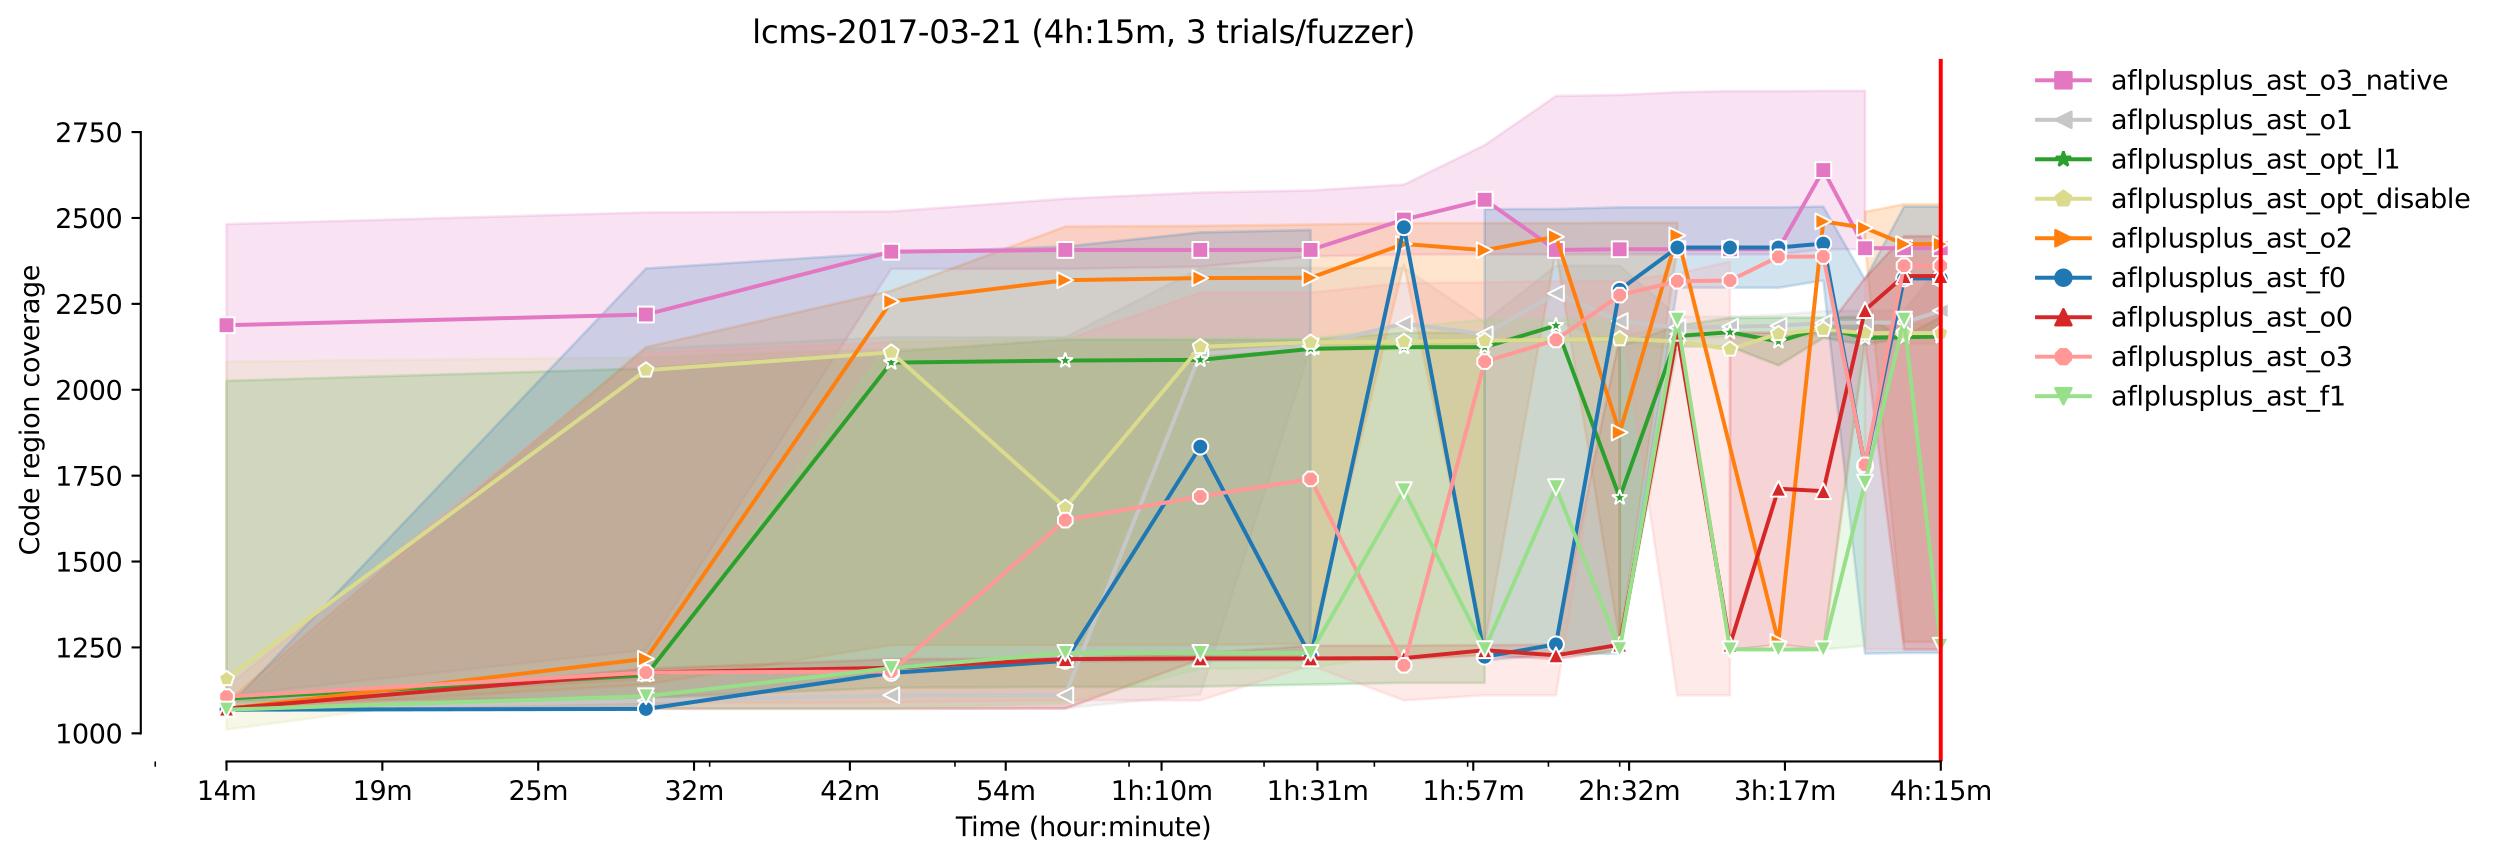 <?xml version="1.0" encoding="utf-8" standalone="no"?>
<!DOCTYPE svg PUBLIC "-//W3C//DTD SVG 1.1//EN"
  "http://www.w3.org/Graphics/SVG/1.1/DTD/svg11.dtd">
<svg xmlns:xlink="http://www.w3.org/1999/xlink" width="946.931pt" height="325.986pt" viewBox="0 0 946.931 325.986" xmlns="http://www.w3.org/2000/svg" version="1.1">
 <defs>
  <style type="text/css">*{stroke-linejoin: round; stroke-linecap: butt}</style>
 </defs>
 <g id="figure_1">
  <g id="patch_1">
   <path d="M 0 325.986 
L 946.931 325.986 
L 946.931 0 
L 0 0 
z
" style="fill: #ffffff"/>
  </g>
  <g id="axes_1">
   <g id="patch_2">
    <path d="M 53.328 288.43 
L 767.568 288.43 
L 767.568 22.318 
L 53.328 22.318 
z
" style="fill: #ffffff"/>
   </g>
   <g id="PolyCollection_1">
    <path d="M 85.794 84.906 
L 85.794 263.451 
L 244.647 246.143 
L 337.571 101.824 
L 403.501 101.824 
L 454.641 101.043 
L 496.425 97.139 
L 531.753 96.358 
L 562.355 96.358 
L 589.348 96.358 
L 613.495 96.358 
L 635.338 96.358 
L 655.279 96.358 
L 673.623 96.358 
L 690.606 94.406 
L 706.418 94.406 
L 706.418 34.414 
L 706.418 34.414 
L 690.606 34.414 
L 673.623 34.544 
L 655.279 34.544 
L 635.338 34.935 
L 613.495 35.976 
L 589.348 36.366 
L 562.355 54.975 
L 531.753 69.941 
L 496.425 72.153 
L 454.641 72.934 
L 403.501 75.276 
L 337.571 80.091 
L 244.647 80.482 
L 85.794 84.906 
z
" clip-path="url(#p0125b5e77d)" style="fill: #e377c2; fill-opacity: 0.2; stroke: #e377c2; stroke-opacity: 0.2"/>
    <path d="M 735.103 34.414 
L 735.103 94.406 
L 735.103 34.414 
L 735.103 34.414 
z
" clip-path="url(#p0125b5e77d)" style="fill: #e377c2; fill-opacity: 0.2; stroke: #e377c2; stroke-opacity: 0.2"/>
   </g>
   <g id="PolyCollection_2">
    <defs>
     <path id="mc6f1c39012" d="M 85.794 -57.2 
L 85.794 -56.94 
L 244.647 -57.46 
L 337.571 -57.46 
L 403.501 -57.721 
L 454.641 -62.926 
L 496.425 -194.362 
L 531.753 -194.752 
L 562.355 -194.752 
L 589.348 -204.382 
L 613.495 -195.533 
L 635.338 -197.745 
L 655.279 -198.396 
L 673.623 -198.396 
L 690.606 -199.177 
L 706.418 -199.307 
L 721.209 -199.307 
L 735.103 -199.307 
L 735.103 -225.334 
L 735.103 -225.334 
L 721.209 -208.286 
L 706.418 -208.286 
L 690.606 -208.156 
L 673.623 -206.725 
L 655.279 -206.074 
L 635.338 -206.074 
L 613.495 -225.334 
L 589.348 -225.334 
L 562.355 -203.992 
L 531.753 -224.553 
L 496.425 -224.553 
L 454.641 -224.293 
L 403.501 -198.266 
L 337.571 -198.266 
L 244.647 -193.841 
L 85.794 -57.2 
z
" style="stroke: #c7c7c7; stroke-opacity: 0.2"/>
    </defs>
    <g clip-path="url(#p0125b5e77d)">
     <use xlink:href="#mc6f1c39012" x="0" y="325.986" style="fill: #c7c7c7; fill-opacity: 0.2; stroke: #c7c7c7; stroke-opacity: 0.2"/>
    </g>
   </g>
   <g id="PolyCollection_3">
    <path d="M 85.794 144.248 
L 85.794 265.663 
L 244.647 264.232 
L 337.571 260.458 
L 403.501 260.197 
L 454.641 260.067 
L 496.425 259.287 
L 531.753 258.636 
L 562.355 258.636 
L 562.355 126.029 
L 562.355 126.029 
L 531.753 126.029 
L 496.425 128.631 
L 454.641 128.631 
L 403.501 128.631 
L 337.571 133.186 
L 244.647 139.563 
L 85.794 144.248 
z
" clip-path="url(#p0125b5e77d)" style="fill: #2ca02c; fill-opacity: 0.2; stroke: #2ca02c; stroke-opacity: 0.2"/>
    <path d="M 613.495 131.234 
L 613.495 245.753 
L 635.338 131.234 
L 655.279 131.234 
L 673.623 138.392 
L 690.606 127.981 
L 706.418 130.584 
L 721.209 127.981 
L 735.103 127.981 
L 735.103 120.043 
L 735.103 120.043 
L 721.209 127.46 
L 706.418 120.043 
L 690.606 120.303 
L 673.623 120.303 
L 655.279 120.433 
L 635.338 123.296 
L 613.495 131.234 
z
" clip-path="url(#p0125b5e77d)" style="fill: #2ca02c; fill-opacity: 0.2; stroke: #2ca02c; stroke-opacity: 0.2"/>
   </g>
   <g id="PolyCollection_4">
    <path d="M 85.794 136.96 
L 85.794 276.334 
L 244.647 255.122 
L 337.571 254.862 
L 403.501 252.91 
L 454.641 132.796 
L 496.425 132.536 
L 531.753 132.536 
L 562.355 129.412 
L 589.348 129.282 
L 613.495 129.282 
L 635.338 132.536 
L 635.338 123.166 
L 635.338 123.166 
L 613.495 127.46 
L 589.348 128.111 
L 562.355 128.631 
L 531.753 129.282 
L 496.425 129.673 
L 454.641 130.193 
L 403.501 131.625 
L 337.571 132.145 
L 244.647 135.398 
L 85.794 136.96 
z
" clip-path="url(#p0125b5e77d)" style="fill: #dbdb8d; fill-opacity: 0.2; stroke: #dbdb8d; stroke-opacity: 0.2"/>
    <path d="M 690.606 123.166 
L 690.606 126.419 
L 690.606 123.166 
L 690.606 123.166 
z
" clip-path="url(#p0125b5e77d)" style="fill: #dbdb8d; fill-opacity: 0.2; stroke: #dbdb8d; stroke-opacity: 0.2"/>
    <path d="M 721.209 122.645 
L 721.209 130.193 
L 735.103 130.193 
L 735.103 122.645 
L 735.103 122.645 
L 721.209 122.645 
z
" clip-path="url(#p0125b5e77d)" style="fill: #dbdb8d; fill-opacity: 0.2; stroke: #dbdb8d; stroke-opacity: 0.2"/>
   </g>
   <g id="PolyCollection_5">
    <path d="M 85.794 265.923 
L 85.794 268.786 
L 244.647 259.287 
L 337.571 244.321 
L 403.501 244.321 
L 454.641 244.321 
L 496.425 243.801 
L 531.753 100.262 
L 562.355 243.801 
L 589.348 94.797 
L 613.495 243.28 
L 635.338 94.016 
L 635.338 84.386 
L 635.338 84.386 
L 613.495 84.386 
L 589.348 84.516 
L 562.355 84.516 
L 531.753 84.516 
L 496.425 85.036 
L 454.641 85.557 
L 403.501 85.817 
L 337.571 110.152 
L 244.647 131.494 
L 85.794 265.923 
z
" clip-path="url(#p0125b5e77d)" style="fill: #ff7f0e; fill-opacity: 0.2; stroke: #ff7f0e; stroke-opacity: 0.2"/>
    <path d="M 706.418 80.221 
L 706.418 92.454 
L 721.209 243.15 
L 735.103 243.15 
L 735.103 77.359 
L 735.103 77.359 
L 721.209 77.359 
L 706.418 80.221 
z
" clip-path="url(#p0125b5e77d)" style="fill: #ff7f0e; fill-opacity: 0.2; stroke: #ff7f0e; stroke-opacity: 0.2"/>
   </g>
   <g id="PolyCollection_6">
    <path d="M 85.794 268.526 
L 85.794 269.047 
L 244.647 268.786 
L 337.571 255.382 
L 403.501 250.567 
L 454.641 250.307 
L 496.425 250.177 
L 496.425 87.119 
L 496.425 87.119 
L 454.641 88.03 
L 403.501 93.365 
L 337.571 95.707 
L 244.647 101.694 
L 85.794 268.526 
z
" clip-path="url(#p0125b5e77d)" style="fill: #1f77b4; fill-opacity: 0.2; stroke: #1f77b4; stroke-opacity: 0.2"/>
    <path d="M 562.355 79.18 
L 562.355 250.177 
L 589.348 247.705 
L 613.495 247.574 
L 635.338 108.981 
L 655.279 108.981 
L 673.623 108.981 
L 690.606 106.248 
L 706.418 247.574 
L 721.209 247.314 
L 735.103 247.314 
L 735.103 78.269 
L 735.103 78.269 
L 721.209 78.269 
L 706.418 105.858 
L 690.606 78.269 
L 673.623 78.53 
L 655.279 78.53 
L 635.338 78.53 
L 613.495 78.53 
L 589.348 79.18 
L 562.355 79.18 
z
" clip-path="url(#p0125b5e77d)" style="fill: #1f77b4; fill-opacity: 0.2; stroke: #1f77b4; stroke-opacity: 0.2"/>
   </g>
   <g id="PolyCollection_7">
    <path d="M 85.794 268.136 
L 85.794 268.656 
L 244.647 268.396 
L 337.571 268.396 
L 403.501 268.396 
L 454.641 249.787 
L 496.425 249.787 
L 531.753 249.657 
L 562.355 248.225 
L 589.348 249.657 
L 613.495 246.143 
L 613.495 127.33 
L 613.495 127.33 
L 589.348 244.191 
L 562.355 244.321 
L 531.753 244.581 
L 496.425 244.581 
L 454.641 247.444 
L 403.501 249.396 
L 337.571 249.657 
L 244.647 253.3 
L 85.794 268.136 
z
" clip-path="url(#p0125b5e77d)" style="fill: #d62728; fill-opacity: 0.2; stroke: #d62728; stroke-opacity: 0.2"/>
    <path d="M 655.279 126.029 
L 655.279 246.143 
L 673.623 244.191 
L 690.606 246.013 
L 706.418 129.542 
L 721.209 246.013 
L 735.103 246.013 
L 735.103 89.461 
L 735.103 89.461 
L 721.209 89.461 
L 706.418 105.337 
L 690.606 126.029 
L 673.623 126.029 
L 655.279 126.029 
z
" clip-path="url(#p0125b5e77d)" style="fill: #d62728; fill-opacity: 0.2; stroke: #d62728; stroke-opacity: 0.2"/>
   </g>
   <g id="PolyCollection_8">
    <path d="M 85.794 260.197 
L 85.794 268.786 
L 244.647 266.314 
L 337.571 266.054 
L 403.501 265.273 
L 454.641 265.273 
L 496.425 251.999 
L 531.753 265.273 
L 562.355 263.321 
L 589.348 263.321 
L 613.495 117.05 
L 635.338 263.321 
L 655.279 263.321 
L 655.279 99.091 
L 655.279 99.091 
L 635.338 103.646 
L 613.495 106.509 
L 589.348 106.509 
L 562.355 107.029 
L 531.753 107.159 
L 496.425 110.803 
L 454.641 110.803 
L 403.501 128.762 
L 337.571 129.542 
L 244.647 133.577 
L 85.794 260.197 
z
" clip-path="url(#p0125b5e77d)" style="fill: #ff9896; fill-opacity: 0.2; stroke: #ff9896; stroke-opacity: 0.2"/>
    <path d="M 706.418 106.248 
L 706.418 245.883 
L 721.209 245.883 
L 735.103 245.883 
L 735.103 97.009 
L 735.103 97.009 
L 721.209 97.009 
L 706.418 106.248 
z
" clip-path="url(#p0125b5e77d)" style="fill: #ff9896; fill-opacity: 0.2; stroke: #ff9896; stroke-opacity: 0.2"/>
   </g>
   <g id="PolyCollection_9">
    <path d="M 85.794 266.574 
L 85.794 268.786 
L 244.647 268.266 
L 337.571 268.266 
L 403.501 266.314 
L 454.641 253.3 
L 496.425 253.04 
L 531.753 247.314 
L 562.355 247.965 
L 589.348 247.965 
L 613.495 246.924 
L 613.495 121.084 
L 613.495 121.084 
L 589.348 121.084 
L 562.355 121.084 
L 531.753 124.077 
L 496.425 128.241 
L 454.641 128.241 
L 403.501 128.241 
L 337.571 129.022 
L 244.647 257.985 
L 85.794 266.574 
z
" clip-path="url(#p0125b5e77d)" style="fill: #98df8a; fill-opacity: 0.2; stroke: #98df8a; stroke-opacity: 0.2"/>
    <path d="M 655.279 245.883 
L 655.279 246.013 
L 655.279 245.883 
L 655.279 245.883 
z
" clip-path="url(#p0125b5e77d)" style="fill: #98df8a; fill-opacity: 0.2; stroke: #98df8a; stroke-opacity: 0.2"/>
    <path d="M 690.606 245.883 
L 690.606 246.013 
L 706.418 244.581 
L 706.418 121.084 
L 706.418 121.084 
L 690.606 245.883 
z
" clip-path="url(#p0125b5e77d)" style="fill: #98df8a; fill-opacity: 0.2; stroke: #98df8a; stroke-opacity: 0.2"/>
    <path d="M 735.103 121.084 
L 735.103 245.883 
L 735.103 121.084 
L 735.103 121.084 
z
" clip-path="url(#p0125b5e77d)" style="fill: #98df8a; fill-opacity: 0.2; stroke: #98df8a; stroke-opacity: 0.2"/>
   </g>
   <g id="matplotlib.axis_1">
    <g id="xtick_1">
     <g id="line2d_1">
      <defs>
       <path id="m4537ad0a0e" d="M 0 0 
L 0 3.5 
" style="stroke: #000000; stroke-width: 0.8"/>
      </defs>
      <g>
       <use xlink:href="#m4537ad0a0e" x="85.794" y="288.43" style="stroke: #000000; stroke-width: 0.8"/>
      </g>
     </g>
     <g id="text_1">
      <!-- 14m -->
      <g transform="translate(74.561 303.029)scale(0.1 -0.1)">
       <defs>
        <path id="DejaVuSans-31" d="M 794 531 
L 1825 531 
L 1825 4091 
L 703 3866 
L 703 4441 
L 1819 4666 
L 2450 4666 
L 2450 531 
L 3481 531 
L 3481 0 
L 794 0 
L 794 531 
z
" transform="scale(0.016)"/>
        <path id="DejaVuSans-34" d="M 2419 4116 
L 825 1625 
L 2419 1625 
L 2419 4116 
z
M 2253 4666 
L 3047 4666 
L 3047 1625 
L 3713 1625 
L 3713 1100 
L 3047 1100 
L 3047 0 
L 2419 0 
L 2419 1100 
L 313 1100 
L 313 1709 
L 2253 4666 
z
" transform="scale(0.016)"/>
        <path id="DejaVuSans-6d" d="M 3328 2828 
Q 3544 3216 3844 3400 
Q 4144 3584 4550 3584 
Q 5097 3584 5394 3201 
Q 5691 2819 5691 2113 
L 5691 0 
L 5113 0 
L 5113 2094 
Q 5113 2597 4934 2840 
Q 4756 3084 4391 3084 
Q 3944 3084 3684 2787 
Q 3425 2491 3425 1978 
L 3425 0 
L 2847 0 
L 2847 2094 
Q 2847 2600 2669 2842 
Q 2491 3084 2119 3084 
Q 1678 3084 1418 2786 
Q 1159 2488 1159 1978 
L 1159 0 
L 581 0 
L 581 3500 
L 1159 3500 
L 1159 2956 
Q 1356 3278 1631 3431 
Q 1906 3584 2284 3584 
Q 2666 3584 2933 3390 
Q 3200 3197 3328 2828 
z
" transform="scale(0.016)"/>
       </defs>
       <use xlink:href="#DejaVuSans-31"/>
       <use xlink:href="#DejaVuSans-34" x="63.623"/>
       <use xlink:href="#DejaVuSans-6d" x="127.246"/>
      </g>
     </g>
    </g>
    <g id="xtick_2">
     <g id="line2d_2">
      <g>
       <use xlink:href="#m4537ad0a0e" x="144.823" y="288.43" style="stroke: #000000; stroke-width: 0.8"/>
      </g>
     </g>
     <g id="text_2">
      <!-- 19m -->
      <g transform="translate(133.59 303.029)scale(0.1 -0.1)">
       <defs>
        <path id="DejaVuSans-39" d="M 703 97 
L 703 672 
Q 941 559 1184 500 
Q 1428 441 1663 441 
Q 2288 441 2617 861 
Q 2947 1281 2994 2138 
Q 2813 1869 2534 1725 
Q 2256 1581 1919 1581 
Q 1219 1581 811 2004 
Q 403 2428 403 3163 
Q 403 3881 828 4315 
Q 1253 4750 1959 4750 
Q 2769 4750 3195 4129 
Q 3622 3509 3622 2328 
Q 3622 1225 3098 567 
Q 2575 -91 1691 -91 
Q 1453 -91 1209 -44 
Q 966 3 703 97 
z
M 1959 2075 
Q 2384 2075 2632 2365 
Q 2881 2656 2881 3163 
Q 2881 3666 2632 3958 
Q 2384 4250 1959 4250 
Q 1534 4250 1286 3958 
Q 1038 3666 1038 3163 
Q 1038 2656 1286 2365 
Q 1534 2075 1959 2075 
z
" transform="scale(0.016)"/>
       </defs>
       <use xlink:href="#DejaVuSans-31"/>
       <use xlink:href="#DejaVuSans-39" x="63.623"/>
       <use xlink:href="#DejaVuSans-6d" x="127.246"/>
      </g>
     </g>
    </g>
    <g id="xtick_3">
     <g id="line2d_3">
      <g>
       <use xlink:href="#m4537ad0a0e" x="203.853" y="288.43" style="stroke: #000000; stroke-width: 0.8"/>
      </g>
     </g>
     <g id="text_3">
      <!-- 25m -->
      <g transform="translate(192.62 303.029)scale(0.1 -0.1)">
       <defs>
        <path id="DejaVuSans-32" d="M 1228 531 
L 3431 531 
L 3431 0 
L 469 0 
L 469 531 
Q 828 903 1448 1529 
Q 2069 2156 2228 2338 
Q 2531 2678 2651 2914 
Q 2772 3150 2772 3378 
Q 2772 3750 2511 3984 
Q 2250 4219 1831 4219 
Q 1534 4219 1204 4116 
Q 875 4013 500 3803 
L 500 4441 
Q 881 4594 1212 4672 
Q 1544 4750 1819 4750 
Q 2544 4750 2975 4387 
Q 3406 4025 3406 3419 
Q 3406 3131 3298 2873 
Q 3191 2616 2906 2266 
Q 2828 2175 2409 1742 
Q 1991 1309 1228 531 
z
" transform="scale(0.016)"/>
        <path id="DejaVuSans-35" d="M 691 4666 
L 3169 4666 
L 3169 4134 
L 1269 4134 
L 1269 2991 
Q 1406 3038 1543 3061 
Q 1681 3084 1819 3084 
Q 2600 3084 3056 2656 
Q 3513 2228 3513 1497 
Q 3513 744 3044 326 
Q 2575 -91 1722 -91 
Q 1428 -91 1123 -41 
Q 819 9 494 109 
L 494 744 
Q 775 591 1075 516 
Q 1375 441 1709 441 
Q 2250 441 2565 725 
Q 2881 1009 2881 1497 
Q 2881 1984 2565 2268 
Q 2250 2553 1709 2553 
Q 1456 2553 1204 2497 
Q 953 2441 691 2322 
L 691 4666 
z
" transform="scale(0.016)"/>
       </defs>
       <use xlink:href="#DejaVuSans-32"/>
       <use xlink:href="#DejaVuSans-35" x="63.623"/>
       <use xlink:href="#DejaVuSans-6d" x="127.246"/>
      </g>
     </g>
    </g>
    <g id="xtick_4">
     <g id="line2d_4">
      <g>
       <use xlink:href="#m4537ad0a0e" x="262.882" y="288.43" style="stroke: #000000; stroke-width: 0.8"/>
      </g>
     </g>
     <g id="text_4">
      <!-- 32m -->
      <g transform="translate(251.649 303.029)scale(0.1 -0.1)">
       <defs>
        <path id="DejaVuSans-33" d="M 2597 2516 
Q 3050 2419 3304 2112 
Q 3559 1806 3559 1356 
Q 3559 666 3084 287 
Q 2609 -91 1734 -91 
Q 1441 -91 1130 -33 
Q 819 25 488 141 
L 488 750 
Q 750 597 1062 519 
Q 1375 441 1716 441 
Q 2309 441 2620 675 
Q 2931 909 2931 1356 
Q 2931 1769 2642 2001 
Q 2353 2234 1838 2234 
L 1294 2234 
L 1294 2753 
L 1863 2753 
Q 2328 2753 2575 2939 
Q 2822 3125 2822 3475 
Q 2822 3834 2567 4026 
Q 2313 4219 1838 4219 
Q 1578 4219 1281 4162 
Q 984 4106 628 3988 
L 628 4550 
Q 988 4650 1302 4700 
Q 1616 4750 1894 4750 
Q 2613 4750 3031 4423 
Q 3450 4097 3450 3541 
Q 3450 3153 3228 2886 
Q 3006 2619 2597 2516 
z
" transform="scale(0.016)"/>
       </defs>
       <use xlink:href="#DejaVuSans-33"/>
       <use xlink:href="#DejaVuSans-32" x="63.623"/>
       <use xlink:href="#DejaVuSans-6d" x="127.246"/>
      </g>
     </g>
    </g>
    <g id="xtick_5">
     <g id="line2d_5">
      <g>
       <use xlink:href="#m4537ad0a0e" x="321.911" y="288.43" style="stroke: #000000; stroke-width: 0.8"/>
      </g>
     </g>
     <g id="text_5">
      <!-- 42m -->
      <g transform="translate(310.679 303.029)scale(0.1 -0.1)">
       <use xlink:href="#DejaVuSans-34"/>
       <use xlink:href="#DejaVuSans-32" x="63.623"/>
       <use xlink:href="#DejaVuSans-6d" x="127.246"/>
      </g>
     </g>
    </g>
    <g id="xtick_6">
     <g id="line2d_6">
      <g>
       <use xlink:href="#m4537ad0a0e" x="380.941" y="288.43" style="stroke: #000000; stroke-width: 0.8"/>
      </g>
     </g>
     <g id="text_6">
      <!-- 54m -->
      <g transform="translate(369.708 303.029)scale(0.1 -0.1)">
       <use xlink:href="#DejaVuSans-35"/>
       <use xlink:href="#DejaVuSans-34" x="63.623"/>
       <use xlink:href="#DejaVuSans-6d" x="127.246"/>
      </g>
     </g>
    </g>
    <g id="xtick_7">
     <g id="line2d_7">
      <g>
       <use xlink:href="#m4537ad0a0e" x="439.97" y="288.43" style="stroke: #000000; stroke-width: 0.8"/>
      </g>
     </g>
     <g id="text_7">
      <!-- 1h:10m -->
      <g transform="translate(420.703 303.029)scale(0.1 -0.1)">
       <defs>
        <path id="DejaVuSans-68" d="M 3513 2113 
L 3513 0 
L 2938 0 
L 2938 2094 
Q 2938 2591 2744 2837 
Q 2550 3084 2163 3084 
Q 1697 3084 1428 2787 
Q 1159 2491 1159 1978 
L 1159 0 
L 581 0 
L 581 4863 
L 1159 4863 
L 1159 2956 
Q 1366 3272 1645 3428 
Q 1925 3584 2291 3584 
Q 2894 3584 3203 3211 
Q 3513 2838 3513 2113 
z
" transform="scale(0.016)"/>
        <path id="DejaVuSans-3a" d="M 750 794 
L 1409 794 
L 1409 0 
L 750 0 
L 750 794 
z
M 750 3309 
L 1409 3309 
L 1409 2516 
L 750 2516 
L 750 3309 
z
" transform="scale(0.016)"/>
        <path id="DejaVuSans-30" d="M 2034 4250 
Q 1547 4250 1301 3770 
Q 1056 3291 1056 2328 
Q 1056 1369 1301 889 
Q 1547 409 2034 409 
Q 2525 409 2770 889 
Q 3016 1369 3016 2328 
Q 3016 3291 2770 3770 
Q 2525 4250 2034 4250 
z
M 2034 4750 
Q 2819 4750 3233 4129 
Q 3647 3509 3647 2328 
Q 3647 1150 3233 529 
Q 2819 -91 2034 -91 
Q 1250 -91 836 529 
Q 422 1150 422 2328 
Q 422 3509 836 4129 
Q 1250 4750 2034 4750 
z
" transform="scale(0.016)"/>
       </defs>
       <use xlink:href="#DejaVuSans-31"/>
       <use xlink:href="#DejaVuSans-68" x="63.623"/>
       <use xlink:href="#DejaVuSans-3a" x="127.002"/>
       <use xlink:href="#DejaVuSans-31" x="160.693"/>
       <use xlink:href="#DejaVuSans-30" x="224.316"/>
       <use xlink:href="#DejaVuSans-6d" x="287.939"/>
      </g>
     </g>
    </g>
    <g id="xtick_8">
     <g id="line2d_8">
      <g>
       <use xlink:href="#m4537ad0a0e" x="499" y="288.43" style="stroke: #000000; stroke-width: 0.8"/>
      </g>
     </g>
     <g id="text_8">
      <!-- 1h:31m -->
      <g transform="translate(479.733 303.029)scale(0.1 -0.1)">
       <use xlink:href="#DejaVuSans-31"/>
       <use xlink:href="#DejaVuSans-68" x="63.623"/>
       <use xlink:href="#DejaVuSans-3a" x="127.002"/>
       <use xlink:href="#DejaVuSans-33" x="160.693"/>
       <use xlink:href="#DejaVuSans-31" x="224.316"/>
       <use xlink:href="#DejaVuSans-6d" x="287.939"/>
      </g>
     </g>
    </g>
    <g id="xtick_9">
     <g id="line2d_9">
      <g>
       <use xlink:href="#m4537ad0a0e" x="558.029" y="288.43" style="stroke: #000000; stroke-width: 0.8"/>
      </g>
     </g>
     <g id="text_9">
      <!-- 1h:57m -->
      <g transform="translate(538.762 303.029)scale(0.1 -0.1)">
       <defs>
        <path id="DejaVuSans-37" d="M 525 4666 
L 3525 4666 
L 3525 4397 
L 1831 0 
L 1172 0 
L 2766 4134 
L 525 4134 
L 525 4666 
z
" transform="scale(0.016)"/>
       </defs>
       <use xlink:href="#DejaVuSans-31"/>
       <use xlink:href="#DejaVuSans-68" x="63.623"/>
       <use xlink:href="#DejaVuSans-3a" x="127.002"/>
       <use xlink:href="#DejaVuSans-35" x="160.693"/>
       <use xlink:href="#DejaVuSans-37" x="224.316"/>
       <use xlink:href="#DejaVuSans-6d" x="287.939"/>
      </g>
     </g>
    </g>
    <g id="xtick_10">
     <g id="line2d_10">
      <g>
       <use xlink:href="#m4537ad0a0e" x="617.059" y="288.43" style="stroke: #000000; stroke-width: 0.8"/>
      </g>
     </g>
     <g id="text_10">
      <!-- 2h:32m -->
      <g transform="translate(597.792 303.029)scale(0.1 -0.1)">
       <use xlink:href="#DejaVuSans-32"/>
       <use xlink:href="#DejaVuSans-68" x="63.623"/>
       <use xlink:href="#DejaVuSans-3a" x="127.002"/>
       <use xlink:href="#DejaVuSans-33" x="160.693"/>
       <use xlink:href="#DejaVuSans-32" x="224.316"/>
       <use xlink:href="#DejaVuSans-6d" x="287.939"/>
      </g>
     </g>
    </g>
    <g id="xtick_11">
     <g id="line2d_11">
      <g>
       <use xlink:href="#m4537ad0a0e" x="676.088" y="288.43" style="stroke: #000000; stroke-width: 0.8"/>
      </g>
     </g>
     <g id="text_11">
      <!-- 3h:17m -->
      <g transform="translate(656.821 303.029)scale(0.1 -0.1)">
       <use xlink:href="#DejaVuSans-33"/>
       <use xlink:href="#DejaVuSans-68" x="63.623"/>
       <use xlink:href="#DejaVuSans-3a" x="127.002"/>
       <use xlink:href="#DejaVuSans-31" x="160.693"/>
       <use xlink:href="#DejaVuSans-37" x="224.316"/>
       <use xlink:href="#DejaVuSans-6d" x="287.939"/>
      </g>
     </g>
    </g>
    <g id="xtick_12">
     <g id="line2d_12">
      <g>
       <use xlink:href="#m4537ad0a0e" x="735.118" y="288.43" style="stroke: #000000; stroke-width: 0.8"/>
      </g>
     </g>
     <g id="text_12">
      <!-- 4h:15m -->
      <g transform="translate(715.85 303.029)scale(0.1 -0.1)">
       <use xlink:href="#DejaVuSans-34"/>
       <use xlink:href="#DejaVuSans-68" x="63.623"/>
       <use xlink:href="#DejaVuSans-3a" x="127.002"/>
       <use xlink:href="#DejaVuSans-31" x="160.693"/>
       <use xlink:href="#DejaVuSans-35" x="224.316"/>
       <use xlink:href="#DejaVuSans-6d" x="287.939"/>
      </g>
     </g>
    </g>
    <g id="xtick_13">
     <g id="line2d_13">
      <defs>
       <path id="m9f339a27d5" d="M 0 0 
L 0 2 
" style="stroke: #000000; stroke-width: 0.6"/>
      </defs>
      <g>
       <use xlink:href="#m9f339a27d5" x="58.8" y="288.43" style="stroke: #000000; stroke-width: 0.6"/>
      </g>
     </g>
    </g>
    <g id="xtick_14">
     <g id="line2d_14">
      <g>
       <use xlink:href="#m9f339a27d5" x="268.794" y="288.43" style="stroke: #000000; stroke-width: 0.6"/>
      </g>
     </g>
    </g>
    <g id="xtick_15">
     <g id="line2d_15">
      <g>
       <use xlink:href="#m9f339a27d5" x="361.717" y="288.43" style="stroke: #000000; stroke-width: 0.6"/>
      </g>
     </g>
    </g>
    <g id="xtick_16">
     <g id="line2d_16">
      <g>
       <use xlink:href="#m9f339a27d5" x="427.647" y="288.43" style="stroke: #000000; stroke-width: 0.6"/>
      </g>
     </g>
    </g>
    <g id="xtick_17">
     <g id="line2d_17">
      <g>
       <use xlink:href="#m9f339a27d5" x="478.787" y="288.43" style="stroke: #000000; stroke-width: 0.6"/>
      </g>
     </g>
    </g>
    <g id="xtick_18">
     <g id="line2d_18">
      <g>
       <use xlink:href="#m9f339a27d5" x="520.571" y="288.43" style="stroke: #000000; stroke-width: 0.6"/>
      </g>
     </g>
    </g>
    <g id="xtick_19">
     <g id="line2d_19">
      <g>
       <use xlink:href="#m9f339a27d5" x="555.899" y="288.43" style="stroke: #000000; stroke-width: 0.6"/>
      </g>
     </g>
    </g>
    <g id="xtick_20">
     <g id="line2d_20">
      <g>
       <use xlink:href="#m9f339a27d5" x="586.501" y="288.43" style="stroke: #000000; stroke-width: 0.6"/>
      </g>
     </g>
    </g>
    <g id="xtick_21">
     <g id="line2d_21">
      <g>
       <use xlink:href="#m9f339a27d5" x="613.495" y="288.43" style="stroke: #000000; stroke-width: 0.6"/>
      </g>
     </g>
    </g>
    <g id="text_13">
     <!-- Time (hour:minute) -->
     <g transform="translate(362.041 316.707)scale(0.1 -0.1)">
      <defs>
       <path id="DejaVuSans-54" d="M -19 4666 
L 3928 4666 
L 3928 4134 
L 2272 4134 
L 2272 0 
L 1638 0 
L 1638 4134 
L -19 4134 
L -19 4666 
z
" transform="scale(0.016)"/>
       <path id="DejaVuSans-69" d="M 603 3500 
L 1178 3500 
L 1178 0 
L 603 0 
L 603 3500 
z
M 603 4863 
L 1178 4863 
L 1178 4134 
L 603 4134 
L 603 4863 
z
" transform="scale(0.016)"/>
       <path id="DejaVuSans-65" d="M 3597 1894 
L 3597 1613 
L 953 1613 
Q 991 1019 1311 708 
Q 1631 397 2203 397 
Q 2534 397 2845 478 
Q 3156 559 3463 722 
L 3463 178 
Q 3153 47 2828 -22 
Q 2503 -91 2169 -91 
Q 1331 -91 842 396 
Q 353 884 353 1716 
Q 353 2575 817 3079 
Q 1281 3584 2069 3584 
Q 2775 3584 3186 3129 
Q 3597 2675 3597 1894 
z
M 3022 2063 
Q 3016 2534 2758 2815 
Q 2500 3097 2075 3097 
Q 1594 3097 1305 2825 
Q 1016 2553 972 2059 
L 3022 2063 
z
" transform="scale(0.016)"/>
       <path id="DejaVuSans-20" transform="scale(0.016)"/>
       <path id="DejaVuSans-28" d="M 1984 4856 
Q 1566 4138 1362 3434 
Q 1159 2731 1159 2009 
Q 1159 1288 1364 580 
Q 1569 -128 1984 -844 
L 1484 -844 
Q 1016 -109 783 600 
Q 550 1309 550 2009 
Q 550 2706 781 3412 
Q 1013 4119 1484 4856 
L 1984 4856 
z
" transform="scale(0.016)"/>
       <path id="DejaVuSans-6f" d="M 1959 3097 
Q 1497 3097 1228 2736 
Q 959 2375 959 1747 
Q 959 1119 1226 758 
Q 1494 397 1959 397 
Q 2419 397 2687 759 
Q 2956 1122 2956 1747 
Q 2956 2369 2687 2733 
Q 2419 3097 1959 3097 
z
M 1959 3584 
Q 2709 3584 3137 3096 
Q 3566 2609 3566 1747 
Q 3566 888 3137 398 
Q 2709 -91 1959 -91 
Q 1206 -91 779 398 
Q 353 888 353 1747 
Q 353 2609 779 3096 
Q 1206 3584 1959 3584 
z
" transform="scale(0.016)"/>
       <path id="DejaVuSans-75" d="M 544 1381 
L 544 3500 
L 1119 3500 
L 1119 1403 
Q 1119 906 1312 657 
Q 1506 409 1894 409 
Q 2359 409 2629 706 
Q 2900 1003 2900 1516 
L 2900 3500 
L 3475 3500 
L 3475 0 
L 2900 0 
L 2900 538 
Q 2691 219 2414 64 
Q 2138 -91 1772 -91 
Q 1169 -91 856 284 
Q 544 659 544 1381 
z
M 1991 3584 
L 1991 3584 
z
" transform="scale(0.016)"/>
       <path id="DejaVuSans-72" d="M 2631 2963 
Q 2534 3019 2420 3045 
Q 2306 3072 2169 3072 
Q 1681 3072 1420 2755 
Q 1159 2438 1159 1844 
L 1159 0 
L 581 0 
L 581 3500 
L 1159 3500 
L 1159 2956 
Q 1341 3275 1631 3429 
Q 1922 3584 2338 3584 
Q 2397 3584 2469 3576 
Q 2541 3569 2628 3553 
L 2631 2963 
z
" transform="scale(0.016)"/>
       <path id="DejaVuSans-6e" d="M 3513 2113 
L 3513 0 
L 2938 0 
L 2938 2094 
Q 2938 2591 2744 2837 
Q 2550 3084 2163 3084 
Q 1697 3084 1428 2787 
Q 1159 2491 1159 1978 
L 1159 0 
L 581 0 
L 581 3500 
L 1159 3500 
L 1159 2956 
Q 1366 3272 1645 3428 
Q 1925 3584 2291 3584 
Q 2894 3584 3203 3211 
Q 3513 2838 3513 2113 
z
" transform="scale(0.016)"/>
       <path id="DejaVuSans-74" d="M 1172 4494 
L 1172 3500 
L 2356 3500 
L 2356 3053 
L 1172 3053 
L 1172 1153 
Q 1172 725 1289 603 
Q 1406 481 1766 481 
L 2356 481 
L 2356 0 
L 1766 0 
Q 1100 0 847 248 
Q 594 497 594 1153 
L 594 3053 
L 172 3053 
L 172 3500 
L 594 3500 
L 594 4494 
L 1172 4494 
z
" transform="scale(0.016)"/>
       <path id="DejaVuSans-29" d="M 513 4856 
L 1013 4856 
Q 1481 4119 1714 3412 
Q 1947 2706 1947 2009 
Q 1947 1309 1714 600 
Q 1481 -109 1013 -844 
L 513 -844 
Q 928 -128 1133 580 
Q 1338 1288 1338 2009 
Q 1338 2731 1133 3434 
Q 928 4138 513 4856 
z
" transform="scale(0.016)"/>
      </defs>
      <use xlink:href="#DejaVuSans-54"/>
      <use xlink:href="#DejaVuSans-69" x="57.959"/>
      <use xlink:href="#DejaVuSans-6d" x="85.742"/>
      <use xlink:href="#DejaVuSans-65" x="183.154"/>
      <use xlink:href="#DejaVuSans-20" x="244.678"/>
      <use xlink:href="#DejaVuSans-28" x="276.465"/>
      <use xlink:href="#DejaVuSans-68" x="315.479"/>
      <use xlink:href="#DejaVuSans-6f" x="378.857"/>
      <use xlink:href="#DejaVuSans-75" x="440.039"/>
      <use xlink:href="#DejaVuSans-72" x="503.418"/>
      <use xlink:href="#DejaVuSans-3a" x="542.781"/>
      <use xlink:href="#DejaVuSans-6d" x="576.473"/>
      <use xlink:href="#DejaVuSans-69" x="673.885"/>
      <use xlink:href="#DejaVuSans-6e" x="701.668"/>
      <use xlink:href="#DejaVuSans-75" x="765.047"/>
      <use xlink:href="#DejaVuSans-74" x="828.426"/>
      <use xlink:href="#DejaVuSans-65" x="867.635"/>
      <use xlink:href="#DejaVuSans-29" x="929.158"/>
     </g>
    </g>
   </g>
   <g id="matplotlib.axis_2">
    <g id="ytick_1">
     <g id="line2d_22">
      <defs>
       <path id="mbff73b1da4" d="M 0 0 
L -3.5 0 
" style="stroke: #000000; stroke-width: 0.8"/>
      </defs>
      <g>
       <use xlink:href="#mbff73b1da4" x="53.328" y="277.766" style="stroke: #000000; stroke-width: 0.8"/>
      </g>
     </g>
     <g id="text_14">
      <!-- 1000 -->
      <g transform="translate(20.878 281.565)scale(0.1 -0.1)">
       <use xlink:href="#DejaVuSans-31"/>
       <use xlink:href="#DejaVuSans-30" x="63.623"/>
       <use xlink:href="#DejaVuSans-30" x="127.246"/>
       <use xlink:href="#DejaVuSans-30" x="190.869"/>
      </g>
     </g>
    </g>
    <g id="ytick_2">
     <g id="line2d_23">
      <g>
       <use xlink:href="#mbff73b1da4" x="53.328" y="245.232" style="stroke: #000000; stroke-width: 0.8"/>
      </g>
     </g>
     <g id="text_15">
      <!-- 1250 -->
      <g transform="translate(20.878 249.031)scale(0.1 -0.1)">
       <use xlink:href="#DejaVuSans-31"/>
       <use xlink:href="#DejaVuSans-32" x="63.623"/>
       <use xlink:href="#DejaVuSans-35" x="127.246"/>
       <use xlink:href="#DejaVuSans-30" x="190.869"/>
      </g>
     </g>
    </g>
    <g id="ytick_3">
     <g id="line2d_24">
      <g>
       <use xlink:href="#mbff73b1da4" x="53.328" y="212.698" style="stroke: #000000; stroke-width: 0.8"/>
      </g>
     </g>
     <g id="text_16">
      <!-- 1500 -->
      <g transform="translate(20.878 216.498)scale(0.1 -0.1)">
       <use xlink:href="#DejaVuSans-31"/>
       <use xlink:href="#DejaVuSans-35" x="63.623"/>
       <use xlink:href="#DejaVuSans-30" x="127.246"/>
       <use xlink:href="#DejaVuSans-30" x="190.869"/>
      </g>
     </g>
    </g>
    <g id="ytick_4">
     <g id="line2d_25">
      <g>
       <use xlink:href="#mbff73b1da4" x="53.328" y="180.165" style="stroke: #000000; stroke-width: 0.8"/>
      </g>
     </g>
     <g id="text_17">
      <!-- 1750 -->
      <g transform="translate(20.878 183.964)scale(0.1 -0.1)">
       <use xlink:href="#DejaVuSans-31"/>
       <use xlink:href="#DejaVuSans-37" x="63.623"/>
       <use xlink:href="#DejaVuSans-35" x="127.246"/>
       <use xlink:href="#DejaVuSans-30" x="190.869"/>
      </g>
     </g>
    </g>
    <g id="ytick_5">
     <g id="line2d_26">
      <g>
       <use xlink:href="#mbff73b1da4" x="53.328" y="147.631" style="stroke: #000000; stroke-width: 0.8"/>
      </g>
     </g>
     <g id="text_18">
      <!-- 2000 -->
      <g transform="translate(20.878 151.43)scale(0.1 -0.1)">
       <use xlink:href="#DejaVuSans-32"/>
       <use xlink:href="#DejaVuSans-30" x="63.623"/>
       <use xlink:href="#DejaVuSans-30" x="127.246"/>
       <use xlink:href="#DejaVuSans-30" x="190.869"/>
      </g>
     </g>
    </g>
    <g id="ytick_6">
     <g id="line2d_27">
      <g>
       <use xlink:href="#mbff73b1da4" x="53.328" y="115.098" style="stroke: #000000; stroke-width: 0.8"/>
      </g>
     </g>
     <g id="text_19">
      <!-- 2250 -->
      <g transform="translate(20.878 118.897)scale(0.1 -0.1)">
       <use xlink:href="#DejaVuSans-32"/>
       <use xlink:href="#DejaVuSans-32" x="63.623"/>
       <use xlink:href="#DejaVuSans-35" x="127.246"/>
       <use xlink:href="#DejaVuSans-30" x="190.869"/>
      </g>
     </g>
    </g>
    <g id="ytick_7">
     <g id="line2d_28">
      <g>
       <use xlink:href="#mbff73b1da4" x="53.328" y="82.564" style="stroke: #000000; stroke-width: 0.8"/>
      </g>
     </g>
     <g id="text_20">
      <!-- 2500 -->
      <g transform="translate(20.878 86.363)scale(0.1 -0.1)">
       <use xlink:href="#DejaVuSans-32"/>
       <use xlink:href="#DejaVuSans-35" x="63.623"/>
       <use xlink:href="#DejaVuSans-30" x="127.246"/>
       <use xlink:href="#DejaVuSans-30" x="190.869"/>
      </g>
     </g>
    </g>
    <g id="ytick_8">
     <g id="line2d_29">
      <g>
       <use xlink:href="#mbff73b1da4" x="53.328" y="50.03" style="stroke: #000000; stroke-width: 0.8"/>
      </g>
     </g>
     <g id="text_21">
      <!-- 2750 -->
      <g transform="translate(20.878 53.829)scale(0.1 -0.1)">
       <use xlink:href="#DejaVuSans-32"/>
       <use xlink:href="#DejaVuSans-37" x="63.623"/>
       <use xlink:href="#DejaVuSans-35" x="127.246"/>
       <use xlink:href="#DejaVuSans-30" x="190.869"/>
      </g>
     </g>
    </g>
    <g id="text_22">
     <!-- Code region coverage -->
     <g transform="translate(14.798 210.38)rotate(-90)scale(0.1 -0.1)">
      <defs>
       <path id="DejaVuSans-43" d="M 4122 4306 
L 4122 3641 
Q 3803 3938 3442 4084 
Q 3081 4231 2675 4231 
Q 1875 4231 1450 3742 
Q 1025 3253 1025 2328 
Q 1025 1406 1450 917 
Q 1875 428 2675 428 
Q 3081 428 3442 575 
Q 3803 722 4122 1019 
L 4122 359 
Q 3791 134 3420 21 
Q 3050 -91 2638 -91 
Q 1578 -91 968 557 
Q 359 1206 359 2328 
Q 359 3453 968 4101 
Q 1578 4750 2638 4750 
Q 3056 4750 3426 4639 
Q 3797 4528 4122 4306 
z
" transform="scale(0.016)"/>
       <path id="DejaVuSans-64" d="M 2906 2969 
L 2906 4863 
L 3481 4863 
L 3481 0 
L 2906 0 
L 2906 525 
Q 2725 213 2448 61 
Q 2172 -91 1784 -91 
Q 1150 -91 751 415 
Q 353 922 353 1747 
Q 353 2572 751 3078 
Q 1150 3584 1784 3584 
Q 2172 3584 2448 3432 
Q 2725 3281 2906 2969 
z
M 947 1747 
Q 947 1113 1208 752 
Q 1469 391 1925 391 
Q 2381 391 2643 752 
Q 2906 1113 2906 1747 
Q 2906 2381 2643 2742 
Q 2381 3103 1925 3103 
Q 1469 3103 1208 2742 
Q 947 2381 947 1747 
z
" transform="scale(0.016)"/>
       <path id="DejaVuSans-67" d="M 2906 1791 
Q 2906 2416 2648 2759 
Q 2391 3103 1925 3103 
Q 1463 3103 1205 2759 
Q 947 2416 947 1791 
Q 947 1169 1205 825 
Q 1463 481 1925 481 
Q 2391 481 2648 825 
Q 2906 1169 2906 1791 
z
M 3481 434 
Q 3481 -459 3084 -895 
Q 2688 -1331 1869 -1331 
Q 1566 -1331 1297 -1286 
Q 1028 -1241 775 -1147 
L 775 -588 
Q 1028 -725 1275 -790 
Q 1522 -856 1778 -856 
Q 2344 -856 2625 -561 
Q 2906 -266 2906 331 
L 2906 616 
Q 2728 306 2450 153 
Q 2172 0 1784 0 
Q 1141 0 747 490 
Q 353 981 353 1791 
Q 353 2603 747 3093 
Q 1141 3584 1784 3584 
Q 2172 3584 2450 3431 
Q 2728 3278 2906 2969 
L 2906 3500 
L 3481 3500 
L 3481 434 
z
" transform="scale(0.016)"/>
       <path id="DejaVuSans-63" d="M 3122 3366 
L 3122 2828 
Q 2878 2963 2633 3030 
Q 2388 3097 2138 3097 
Q 1578 3097 1268 2742 
Q 959 2388 959 1747 
Q 959 1106 1268 751 
Q 1578 397 2138 397 
Q 2388 397 2633 464 
Q 2878 531 3122 666 
L 3122 134 
Q 2881 22 2623 -34 
Q 2366 -91 2075 -91 
Q 1284 -91 818 406 
Q 353 903 353 1747 
Q 353 2603 823 3093 
Q 1294 3584 2113 3584 
Q 2378 3584 2631 3529 
Q 2884 3475 3122 3366 
z
" transform="scale(0.016)"/>
       <path id="DejaVuSans-76" d="M 191 3500 
L 800 3500 
L 1894 563 
L 2988 3500 
L 3597 3500 
L 2284 0 
L 1503 0 
L 191 3500 
z
" transform="scale(0.016)"/>
       <path id="DejaVuSans-61" d="M 2194 1759 
Q 1497 1759 1228 1600 
Q 959 1441 959 1056 
Q 959 750 1161 570 
Q 1363 391 1709 391 
Q 2188 391 2477 730 
Q 2766 1069 2766 1631 
L 2766 1759 
L 2194 1759 
z
M 3341 1997 
L 3341 0 
L 2766 0 
L 2766 531 
Q 2569 213 2275 61 
Q 1981 -91 1556 -91 
Q 1019 -91 701 211 
Q 384 513 384 1019 
Q 384 1609 779 1909 
Q 1175 2209 1959 2209 
L 2766 2209 
L 2766 2266 
Q 2766 2663 2505 2880 
Q 2244 3097 1772 3097 
Q 1472 3097 1187 3025 
Q 903 2953 641 2809 
L 641 3341 
Q 956 3463 1253 3523 
Q 1550 3584 1831 3584 
Q 2591 3584 2966 3190 
Q 3341 2797 3341 1997 
z
" transform="scale(0.016)"/>
      </defs>
      <use xlink:href="#DejaVuSans-43"/>
      <use xlink:href="#DejaVuSans-6f" x="69.824"/>
      <use xlink:href="#DejaVuSans-64" x="131.006"/>
      <use xlink:href="#DejaVuSans-65" x="194.482"/>
      <use xlink:href="#DejaVuSans-20" x="256.006"/>
      <use xlink:href="#DejaVuSans-72" x="287.793"/>
      <use xlink:href="#DejaVuSans-65" x="326.656"/>
      <use xlink:href="#DejaVuSans-67" x="388.18"/>
      <use xlink:href="#DejaVuSans-69" x="451.656"/>
      <use xlink:href="#DejaVuSans-6f" x="479.439"/>
      <use xlink:href="#DejaVuSans-6e" x="540.621"/>
      <use xlink:href="#DejaVuSans-20" x="604"/>
      <use xlink:href="#DejaVuSans-63" x="635.787"/>
      <use xlink:href="#DejaVuSans-6f" x="690.768"/>
      <use xlink:href="#DejaVuSans-76" x="751.949"/>
      <use xlink:href="#DejaVuSans-65" x="811.129"/>
      <use xlink:href="#DejaVuSans-72" x="872.652"/>
      <use xlink:href="#DejaVuSans-61" x="913.766"/>
      <use xlink:href="#DejaVuSans-67" x="975.045"/>
      <use xlink:href="#DejaVuSans-65" x="1038.521"/>
     </g>
    </g>
   </g>
   <g id="line2d_30">
    <path d="M 85.794 123.166 
L 244.647 119.132 
L 337.571 95.317 
L 403.501 94.666 
L 454.641 94.666 
L 496.425 94.666 
L 531.753 83.149 
L 562.355 75.667 
L 589.348 94.666 
L 613.495 94.406 
L 635.338 94.406 
L 655.279 94.406 
L 673.623 94.406 
L 690.606 64.41 
L 706.418 94.016 
L 721.209 94.016 
L 735.103 94.016 
" clip-path="url(#p0125b5e77d)" style="fill: none; stroke: #e377c2; stroke-width: 1.5; stroke-linecap: square"/>
    <defs>
     <path id="mfbc10fb6cb" d="M -3 3 
L 3 3 
L 3 -3 
L -3 -3 
z
" style="stroke: #ffffff; stroke-width: 0.75; stroke-linejoin: miter"/>
    </defs>
    <g clip-path="url(#p0125b5e77d)">
     <use xlink:href="#mfbc10fb6cb" x="85.794" y="123.166" style="fill: #e377c2; stroke: #ffffff; stroke-width: 0.75; stroke-linejoin: miter"/>
     <use xlink:href="#mfbc10fb6cb" x="244.647" y="119.132" style="fill: #e377c2; stroke: #ffffff; stroke-width: 0.75; stroke-linejoin: miter"/>
     <use xlink:href="#mfbc10fb6cb" x="337.571" y="95.317" style="fill: #e377c2; stroke: #ffffff; stroke-width: 0.75; stroke-linejoin: miter"/>
     <use xlink:href="#mfbc10fb6cb" x="403.501" y="94.666" style="fill: #e377c2; stroke: #ffffff; stroke-width: 0.75; stroke-linejoin: miter"/>
     <use xlink:href="#mfbc10fb6cb" x="454.641" y="94.666" style="fill: #e377c2; stroke: #ffffff; stroke-width: 0.75; stroke-linejoin: miter"/>
     <use xlink:href="#mfbc10fb6cb" x="496.425" y="94.666" style="fill: #e377c2; stroke: #ffffff; stroke-width: 0.75; stroke-linejoin: miter"/>
     <use xlink:href="#mfbc10fb6cb" x="531.753" y="83.149" style="fill: #e377c2; stroke: #ffffff; stroke-width: 0.75; stroke-linejoin: miter"/>
     <use xlink:href="#mfbc10fb6cb" x="562.355" y="75.667" style="fill: #e377c2; stroke: #ffffff; stroke-width: 0.75; stroke-linejoin: miter"/>
     <use xlink:href="#mfbc10fb6cb" x="589.348" y="94.666" style="fill: #e377c2; stroke: #ffffff; stroke-width: 0.75; stroke-linejoin: miter"/>
     <use xlink:href="#mfbc10fb6cb" x="613.495" y="94.406" style="fill: #e377c2; stroke: #ffffff; stroke-width: 0.75; stroke-linejoin: miter"/>
     <use xlink:href="#mfbc10fb6cb" x="635.338" y="94.406" style="fill: #e377c2; stroke: #ffffff; stroke-width: 0.75; stroke-linejoin: miter"/>
     <use xlink:href="#mfbc10fb6cb" x="655.279" y="94.406" style="fill: #e377c2; stroke: #ffffff; stroke-width: 0.75; stroke-linejoin: miter"/>
     <use xlink:href="#mfbc10fb6cb" x="673.623" y="94.406" style="fill: #e377c2; stroke: #ffffff; stroke-width: 0.75; stroke-linejoin: miter"/>
     <use xlink:href="#mfbc10fb6cb" x="690.606" y="64.41" style="fill: #e377c2; stroke: #ffffff; stroke-width: 0.75; stroke-linejoin: miter"/>
     <use xlink:href="#mfbc10fb6cb" x="706.418" y="94.016" style="fill: #e377c2; stroke: #ffffff; stroke-width: 0.75; stroke-linejoin: miter"/>
     <use xlink:href="#mfbc10fb6cb" x="721.209" y="94.016" style="fill: #e377c2; stroke: #ffffff; stroke-width: 0.75; stroke-linejoin: miter"/>
     <use xlink:href="#mfbc10fb6cb" x="735.103" y="94.016" style="fill: #e377c2; stroke: #ffffff; stroke-width: 0.75; stroke-linejoin: miter"/>
    </g>
   </g>
   <g id="line2d_31">
    <path d="M 85.794 268.786 
L 244.647 265.403 
L 337.571 263.321 
L 403.501 263.321 
L 454.641 133.967 
L 496.425 131.104 
L 531.753 122.515 
L 562.355 126.614 
L 589.348 111.128 
L 613.495 121.604 
L 635.338 124.077 
L 655.279 123.751 
L 673.623 123.426 
L 690.606 122.32 
L 706.418 122.19 
L 721.209 122.19 
L 735.103 117.7 
" clip-path="url(#p0125b5e77d)" style="fill: none; stroke: #c7c7c7; stroke-width: 1.5; stroke-linecap: square"/>
    <defs>
     <path id="m9627c9a620" d="M -3 -0 
L 3 3 
L 3 -3 
z
" style="stroke: #ffffff; stroke-width: 0.75; stroke-linejoin: miter"/>
    </defs>
    <g clip-path="url(#p0125b5e77d)">
     <use xlink:href="#m9627c9a620" x="85.794" y="268.786" style="fill: #c7c7c7; stroke: #ffffff; stroke-width: 0.75; stroke-linejoin: miter"/>
     <use xlink:href="#m9627c9a620" x="244.647" y="265.403" style="fill: #c7c7c7; stroke: #ffffff; stroke-width: 0.75; stroke-linejoin: miter"/>
     <use xlink:href="#m9627c9a620" x="337.571" y="263.321" style="fill: #c7c7c7; stroke: #ffffff; stroke-width: 0.75; stroke-linejoin: miter"/>
     <use xlink:href="#m9627c9a620" x="403.501" y="263.321" style="fill: #c7c7c7; stroke: #ffffff; stroke-width: 0.75; stroke-linejoin: miter"/>
     <use xlink:href="#m9627c9a620" x="454.641" y="133.967" style="fill: #c7c7c7; stroke: #ffffff; stroke-width: 0.75; stroke-linejoin: miter"/>
     <use xlink:href="#m9627c9a620" x="496.425" y="131.104" style="fill: #c7c7c7; stroke: #ffffff; stroke-width: 0.75; stroke-linejoin: miter"/>
     <use xlink:href="#m9627c9a620" x="531.753" y="122.515" style="fill: #c7c7c7; stroke: #ffffff; stroke-width: 0.75; stroke-linejoin: miter"/>
     <use xlink:href="#m9627c9a620" x="562.355" y="126.614" style="fill: #c7c7c7; stroke: #ffffff; stroke-width: 0.75; stroke-linejoin: miter"/>
     <use xlink:href="#m9627c9a620" x="589.348" y="111.128" style="fill: #c7c7c7; stroke: #ffffff; stroke-width: 0.75; stroke-linejoin: miter"/>
     <use xlink:href="#m9627c9a620" x="613.495" y="121.604" style="fill: #c7c7c7; stroke: #ffffff; stroke-width: 0.75; stroke-linejoin: miter"/>
     <use xlink:href="#m9627c9a620" x="635.338" y="124.077" style="fill: #c7c7c7; stroke: #ffffff; stroke-width: 0.75; stroke-linejoin: miter"/>
     <use xlink:href="#m9627c9a620" x="655.279" y="123.751" style="fill: #c7c7c7; stroke: #ffffff; stroke-width: 0.75; stroke-linejoin: miter"/>
     <use xlink:href="#m9627c9a620" x="673.623" y="123.426" style="fill: #c7c7c7; stroke: #ffffff; stroke-width: 0.75; stroke-linejoin: miter"/>
     <use xlink:href="#m9627c9a620" x="690.606" y="122.32" style="fill: #c7c7c7; stroke: #ffffff; stroke-width: 0.75; stroke-linejoin: miter"/>
     <use xlink:href="#m9627c9a620" x="706.418" y="122.19" style="fill: #c7c7c7; stroke: #ffffff; stroke-width: 0.75; stroke-linejoin: miter"/>
     <use xlink:href="#m9627c9a620" x="721.209" y="122.19" style="fill: #c7c7c7; stroke: #ffffff; stroke-width: 0.75; stroke-linejoin: miter"/>
     <use xlink:href="#m9627c9a620" x="735.103" y="117.7" style="fill: #c7c7c7; stroke: #ffffff; stroke-width: 0.75; stroke-linejoin: miter"/>
    </g>
   </g>
   <g id="line2d_32">
    <path d="M 85.794 264.622 
L 244.647 255.773 
L 337.571 137.35 
L 403.501 136.57 
L 454.641 136.309 
L 496.425 132.145 
L 531.753 131.494 
L 562.355 131.494 
L 589.348 123.296 
L 613.495 188.493 
L 635.338 127.265 
L 655.279 125.834 
L 673.623 129.347 
L 690.606 124.142 
L 706.418 127.981 
L 721.209 127.721 
L 735.103 127.46 
" clip-path="url(#p0125b5e77d)" style="fill: none; stroke: #2ca02c; stroke-width: 1.5; stroke-linecap: square"/>
    <defs>
     <path id="m6e12797ebd" d="M 0 -3 
L -0.674 -0.927 
L -2.853 -0.927 
L -1.09 0.354 
L -1.763 2.427 
L -0 1.146 
L 1.763 2.427 
L 1.09 0.354 
L 2.853 -0.927 
L 0.674 -0.927 
z
" style="stroke: #ffffff; stroke-width: 0.75; stroke-linejoin: bevel"/>
    </defs>
    <g clip-path="url(#p0125b5e77d)">
     <use xlink:href="#m6e12797ebd" x="85.794" y="264.622" style="fill: #2ca02c; stroke: #ffffff; stroke-width: 0.75; stroke-linejoin: bevel"/>
     <use xlink:href="#m6e12797ebd" x="244.647" y="255.773" style="fill: #2ca02c; stroke: #ffffff; stroke-width: 0.75; stroke-linejoin: bevel"/>
     <use xlink:href="#m6e12797ebd" x="337.571" y="137.35" style="fill: #2ca02c; stroke: #ffffff; stroke-width: 0.75; stroke-linejoin: bevel"/>
     <use xlink:href="#m6e12797ebd" x="403.501" y="136.57" style="fill: #2ca02c; stroke: #ffffff; stroke-width: 0.75; stroke-linejoin: bevel"/>
     <use xlink:href="#m6e12797ebd" x="454.641" y="136.309" style="fill: #2ca02c; stroke: #ffffff; stroke-width: 0.75; stroke-linejoin: bevel"/>
     <use xlink:href="#m6e12797ebd" x="496.425" y="132.145" style="fill: #2ca02c; stroke: #ffffff; stroke-width: 0.75; stroke-linejoin: bevel"/>
     <use xlink:href="#m6e12797ebd" x="531.753" y="131.494" style="fill: #2ca02c; stroke: #ffffff; stroke-width: 0.75; stroke-linejoin: bevel"/>
     <use xlink:href="#m6e12797ebd" x="562.355" y="131.494" style="fill: #2ca02c; stroke: #ffffff; stroke-width: 0.75; stroke-linejoin: bevel"/>
     <use xlink:href="#m6e12797ebd" x="589.348" y="123.296" style="fill: #2ca02c; stroke: #ffffff; stroke-width: 0.75; stroke-linejoin: bevel"/>
     <use xlink:href="#m6e12797ebd" x="613.495" y="188.493" style="fill: #2ca02c; stroke: #ffffff; stroke-width: 0.75; stroke-linejoin: bevel"/>
     <use xlink:href="#m6e12797ebd" x="635.338" y="127.265" style="fill: #2ca02c; stroke: #ffffff; stroke-width: 0.75; stroke-linejoin: bevel"/>
     <use xlink:href="#m6e12797ebd" x="655.279" y="125.834" style="fill: #2ca02c; stroke: #ffffff; stroke-width: 0.75; stroke-linejoin: bevel"/>
     <use xlink:href="#m6e12797ebd" x="673.623" y="129.347" style="fill: #2ca02c; stroke: #ffffff; stroke-width: 0.75; stroke-linejoin: bevel"/>
     <use xlink:href="#m6e12797ebd" x="690.606" y="124.142" style="fill: #2ca02c; stroke: #ffffff; stroke-width: 0.75; stroke-linejoin: bevel"/>
     <use xlink:href="#m6e12797ebd" x="706.418" y="127.981" style="fill: #2ca02c; stroke: #ffffff; stroke-width: 0.75; stroke-linejoin: bevel"/>
     <use xlink:href="#m6e12797ebd" x="721.209" y="127.721" style="fill: #2ca02c; stroke: #ffffff; stroke-width: 0.75; stroke-linejoin: bevel"/>
     <use xlink:href="#m6e12797ebd" x="735.103" y="127.46" style="fill: #2ca02c; stroke: #ffffff; stroke-width: 0.75; stroke-linejoin: bevel"/>
    </g>
   </g>
   <g id="line2d_33">
    <path d="M 85.794 257.074 
L 244.647 140.213 
L 337.571 133.446 
L 403.501 192.267 
L 454.641 131.364 
L 496.425 129.673 
L 531.753 129.412 
L 562.355 129.022 
L 589.348 128.697 
L 613.495 128.371 
L 635.338 129.282 
L 655.279 132.275 
L 673.623 126.419 
L 690.606 124.793 
L 706.418 126.159 
L 721.209 126.159 
L 735.103 126.159 
" clip-path="url(#p0125b5e77d)" style="fill: none; stroke: #dbdb8d; stroke-width: 1.5; stroke-linecap: square"/>
    <defs>
     <path id="mf98c459c47" d="M 0 -3 
L -2.853 -0.927 
L -1.763 2.427 
L 1.763 2.427 
L 2.853 -0.927 
z
" style="stroke: #ffffff; stroke-width: 0.75; stroke-linejoin: miter"/>
    </defs>
    <g clip-path="url(#p0125b5e77d)">
     <use xlink:href="#mf98c459c47" x="85.794" y="257.074" style="fill: #dbdb8d; stroke: #ffffff; stroke-width: 0.75; stroke-linejoin: miter"/>
     <use xlink:href="#mf98c459c47" x="244.647" y="140.213" style="fill: #dbdb8d; stroke: #ffffff; stroke-width: 0.75; stroke-linejoin: miter"/>
     <use xlink:href="#mf98c459c47" x="337.571" y="133.446" style="fill: #dbdb8d; stroke: #ffffff; stroke-width: 0.75; stroke-linejoin: miter"/>
     <use xlink:href="#mf98c459c47" x="403.501" y="192.267" style="fill: #dbdb8d; stroke: #ffffff; stroke-width: 0.75; stroke-linejoin: miter"/>
     <use xlink:href="#mf98c459c47" x="454.641" y="131.364" style="fill: #dbdb8d; stroke: #ffffff; stroke-width: 0.75; stroke-linejoin: miter"/>
     <use xlink:href="#mf98c459c47" x="496.425" y="129.673" style="fill: #dbdb8d; stroke: #ffffff; stroke-width: 0.75; stroke-linejoin: miter"/>
     <use xlink:href="#mf98c459c47" x="531.753" y="129.412" style="fill: #dbdb8d; stroke: #ffffff; stroke-width: 0.75; stroke-linejoin: miter"/>
     <use xlink:href="#mf98c459c47" x="562.355" y="129.022" style="fill: #dbdb8d; stroke: #ffffff; stroke-width: 0.75; stroke-linejoin: miter"/>
     <use xlink:href="#mf98c459c47" x="589.348" y="128.697" style="fill: #dbdb8d; stroke: #ffffff; stroke-width: 0.75; stroke-linejoin: miter"/>
     <use xlink:href="#mf98c459c47" x="613.495" y="128.371" style="fill: #dbdb8d; stroke: #ffffff; stroke-width: 0.75; stroke-linejoin: miter"/>
     <use xlink:href="#mf98c459c47" x="635.338" y="129.282" style="fill: #dbdb8d; stroke: #ffffff; stroke-width: 0.75; stroke-linejoin: miter"/>
     <use xlink:href="#mf98c459c47" x="655.279" y="132.275" style="fill: #dbdb8d; stroke: #ffffff; stroke-width: 0.75; stroke-linejoin: miter"/>
     <use xlink:href="#mf98c459c47" x="673.623" y="126.419" style="fill: #dbdb8d; stroke: #ffffff; stroke-width: 0.75; stroke-linejoin: miter"/>
     <use xlink:href="#mf98c459c47" x="690.606" y="124.793" style="fill: #dbdb8d; stroke: #ffffff; stroke-width: 0.75; stroke-linejoin: miter"/>
     <use xlink:href="#mf98c459c47" x="706.418" y="126.159" style="fill: #dbdb8d; stroke: #ffffff; stroke-width: 0.75; stroke-linejoin: miter"/>
     <use xlink:href="#mf98c459c47" x="721.209" y="126.159" style="fill: #dbdb8d; stroke: #ffffff; stroke-width: 0.75; stroke-linejoin: miter"/>
     <use xlink:href="#mf98c459c47" x="735.103" y="126.159" style="fill: #dbdb8d; stroke: #ffffff; stroke-width: 0.75; stroke-linejoin: miter"/>
    </g>
   </g>
   <g id="line2d_34">
    <path d="M 85.794 268.526 
L 244.647 249.526 
L 337.571 114.187 
L 403.501 106.118 
L 454.641 105.337 
L 496.425 105.207 
L 531.753 92.389 
L 562.355 94.797 
L 589.348 89.656 
L 613.495 163.833 
L 635.338 89.201 
L 673.623 243.15 
L 690.606 83.865 
L 706.418 86.338 
L 721.209 92.454 
L 735.103 92.454 
" clip-path="url(#p0125b5e77d)" style="fill: none; stroke: #ff7f0e; stroke-width: 1.5; stroke-linecap: square"/>
    <defs>
     <path id="me7b95c9613" d="M 3 0 
L -3 -3 
L -3 3 
z
" style="stroke: #ffffff; stroke-width: 0.75; stroke-linejoin: miter"/>
    </defs>
    <g clip-path="url(#p0125b5e77d)">
     <use xlink:href="#me7b95c9613" x="85.794" y="268.526" style="fill: #ff7f0e; stroke: #ffffff; stroke-width: 0.75; stroke-linejoin: miter"/>
     <use xlink:href="#me7b95c9613" x="244.647" y="249.526" style="fill: #ff7f0e; stroke: #ffffff; stroke-width: 0.75; stroke-linejoin: miter"/>
     <use xlink:href="#me7b95c9613" x="337.571" y="114.187" style="fill: #ff7f0e; stroke: #ffffff; stroke-width: 0.75; stroke-linejoin: miter"/>
     <use xlink:href="#me7b95c9613" x="403.501" y="106.118" style="fill: #ff7f0e; stroke: #ffffff; stroke-width: 0.75; stroke-linejoin: miter"/>
     <use xlink:href="#me7b95c9613" x="454.641" y="105.337" style="fill: #ff7f0e; stroke: #ffffff; stroke-width: 0.75; stroke-linejoin: miter"/>
     <use xlink:href="#me7b95c9613" x="496.425" y="105.207" style="fill: #ff7f0e; stroke: #ffffff; stroke-width: 0.75; stroke-linejoin: miter"/>
     <use xlink:href="#me7b95c9613" x="531.753" y="92.389" style="fill: #ff7f0e; stroke: #ffffff; stroke-width: 0.75; stroke-linejoin: miter"/>
     <use xlink:href="#me7b95c9613" x="562.355" y="94.797" style="fill: #ff7f0e; stroke: #ffffff; stroke-width: 0.75; stroke-linejoin: miter"/>
     <use xlink:href="#me7b95c9613" x="589.348" y="89.656" style="fill: #ff7f0e; stroke: #ffffff; stroke-width: 0.75; stroke-linejoin: miter"/>
     <use xlink:href="#me7b95c9613" x="613.495" y="163.833" style="fill: #ff7f0e; stroke: #ffffff; stroke-width: 0.75; stroke-linejoin: miter"/>
     <use xlink:href="#me7b95c9613" x="635.338" y="89.201" style="fill: #ff7f0e; stroke: #ffffff; stroke-width: 0.75; stroke-linejoin: miter"/>
     <use xlink:href="#me7b95c9613" x="673.623" y="243.15" style="fill: #ff7f0e; stroke: #ffffff; stroke-width: 0.75; stroke-linejoin: miter"/>
     <use xlink:href="#me7b95c9613" x="690.606" y="83.865" style="fill: #ff7f0e; stroke: #ffffff; stroke-width: 0.75; stroke-linejoin: miter"/>
     <use xlink:href="#me7b95c9613" x="706.418" y="86.338" style="fill: #ff7f0e; stroke: #ffffff; stroke-width: 0.75; stroke-linejoin: miter"/>
     <use xlink:href="#me7b95c9613" x="721.209" y="92.454" style="fill: #ff7f0e; stroke: #ffffff; stroke-width: 0.75; stroke-linejoin: miter"/>
     <use xlink:href="#me7b95c9613" x="735.103" y="92.454" style="fill: #ff7f0e; stroke: #ffffff; stroke-width: 0.75; stroke-linejoin: miter"/>
    </g>
   </g>
   <g id="line2d_35">
    <path d="M 85.794 268.786 
L 244.647 268.526 
L 337.571 254.862 
L 403.501 250.307 
L 454.641 169.168 
L 496.425 248.746 
L 531.753 86.078 
L 562.355 248.746 
L 589.348 244.061 
L 613.495 109.762 
L 635.338 93.755 
L 655.279 93.755 
L 673.623 93.755 
L 690.606 92.259 
L 706.418 176.716 
L 721.209 105.468 
L 735.103 105.468 
" clip-path="url(#p0125b5e77d)" style="fill: none; stroke: #1f77b4; stroke-width: 1.5; stroke-linecap: square"/>
    <defs>
     <path id="mf6c85d578c" d="M 0 3 
C 0.796 3 1.559 2.684 2.121 2.121 
C 2.684 1.559 3 0.796 3 0 
C 3 -0.796 2.684 -1.559 2.121 -2.121 
C 1.559 -2.684 0.796 -3 0 -3 
C -0.796 -3 -1.559 -2.684 -2.121 -2.121 
C -2.684 -1.559 -3 -0.796 -3 0 
C -3 0.796 -2.684 1.559 -2.121 2.121 
C -1.559 2.684 -0.796 3 0 3 
z
" style="stroke: #ffffff; stroke-width: 0.75"/>
    </defs>
    <g clip-path="url(#p0125b5e77d)">
     <use xlink:href="#mf6c85d578c" x="85.794" y="268.786" style="fill: #1f77b4; stroke: #ffffff; stroke-width: 0.75"/>
     <use xlink:href="#mf6c85d578c" x="244.647" y="268.526" style="fill: #1f77b4; stroke: #ffffff; stroke-width: 0.75"/>
     <use xlink:href="#mf6c85d578c" x="337.571" y="254.862" style="fill: #1f77b4; stroke: #ffffff; stroke-width: 0.75"/>
     <use xlink:href="#mf6c85d578c" x="403.501" y="250.307" style="fill: #1f77b4; stroke: #ffffff; stroke-width: 0.75"/>
     <use xlink:href="#mf6c85d578c" x="454.641" y="169.168" style="fill: #1f77b4; stroke: #ffffff; stroke-width: 0.75"/>
     <use xlink:href="#mf6c85d578c" x="496.425" y="248.746" style="fill: #1f77b4; stroke: #ffffff; stroke-width: 0.75"/>
     <use xlink:href="#mf6c85d578c" x="531.753" y="86.078" style="fill: #1f77b4; stroke: #ffffff; stroke-width: 0.75"/>
     <use xlink:href="#mf6c85d578c" x="562.355" y="248.746" style="fill: #1f77b4; stroke: #ffffff; stroke-width: 0.75"/>
     <use xlink:href="#mf6c85d578c" x="589.348" y="244.061" style="fill: #1f77b4; stroke: #ffffff; stroke-width: 0.75"/>
     <use xlink:href="#mf6c85d578c" x="613.495" y="109.762" style="fill: #1f77b4; stroke: #ffffff; stroke-width: 0.75"/>
     <use xlink:href="#mf6c85d578c" x="635.338" y="93.755" style="fill: #1f77b4; stroke: #ffffff; stroke-width: 0.75"/>
     <use xlink:href="#mf6c85d578c" x="655.279" y="93.755" style="fill: #1f77b4; stroke: #ffffff; stroke-width: 0.75"/>
     <use xlink:href="#mf6c85d578c" x="673.623" y="93.755" style="fill: #1f77b4; stroke: #ffffff; stroke-width: 0.75"/>
     <use xlink:href="#mf6c85d578c" x="690.606" y="92.259" style="fill: #1f77b4; stroke: #ffffff; stroke-width: 0.75"/>
     <use xlink:href="#mf6c85d578c" x="706.418" y="176.716" style="fill: #1f77b4; stroke: #ffffff; stroke-width: 0.75"/>
     <use xlink:href="#mf6c85d578c" x="721.209" y="105.468" style="fill: #1f77b4; stroke: #ffffff; stroke-width: 0.75"/>
     <use xlink:href="#mf6c85d578c" x="735.103" y="105.468" style="fill: #1f77b4; stroke: #ffffff; stroke-width: 0.75"/>
    </g>
   </g>
   <g id="line2d_36">
    <path d="M 85.794 268.396 
L 244.647 254.732 
L 337.571 252.91 
L 403.501 249.657 
L 454.641 249.396 
L 496.425 249.396 
L 531.753 249.266 
L 562.355 246.273 
L 589.348 248.225 
L 613.495 244.191 
L 635.338 126.029 
L 655.279 244.191 
L 673.623 185.11 
L 690.606 186.021 
L 706.418 117.44 
L 721.209 104.557 
L 735.103 104.557 
" clip-path="url(#p0125b5e77d)" style="fill: none; stroke: #d62728; stroke-width: 1.5; stroke-linecap: square"/>
    <defs>
     <path id="m82366e606e" d="M 0 -3 
L -3 3 
L 3 3 
z
" style="stroke: #ffffff; stroke-width: 0.75; stroke-linejoin: miter"/>
    </defs>
    <g clip-path="url(#p0125b5e77d)">
     <use xlink:href="#m82366e606e" x="85.794" y="268.396" style="fill: #d62728; stroke: #ffffff; stroke-width: 0.75; stroke-linejoin: miter"/>
     <use xlink:href="#m82366e606e" x="244.647" y="254.732" style="fill: #d62728; stroke: #ffffff; stroke-width: 0.75; stroke-linejoin: miter"/>
     <use xlink:href="#m82366e606e" x="337.571" y="252.91" style="fill: #d62728; stroke: #ffffff; stroke-width: 0.75; stroke-linejoin: miter"/>
     <use xlink:href="#m82366e606e" x="403.501" y="249.657" style="fill: #d62728; stroke: #ffffff; stroke-width: 0.75; stroke-linejoin: miter"/>
     <use xlink:href="#m82366e606e" x="454.641" y="249.396" style="fill: #d62728; stroke: #ffffff; stroke-width: 0.75; stroke-linejoin: miter"/>
     <use xlink:href="#m82366e606e" x="496.425" y="249.396" style="fill: #d62728; stroke: #ffffff; stroke-width: 0.75; stroke-linejoin: miter"/>
     <use xlink:href="#m82366e606e" x="531.753" y="249.266" style="fill: #d62728; stroke: #ffffff; stroke-width: 0.75; stroke-linejoin: miter"/>
     <use xlink:href="#m82366e606e" x="562.355" y="246.273" style="fill: #d62728; stroke: #ffffff; stroke-width: 0.75; stroke-linejoin: miter"/>
     <use xlink:href="#m82366e606e" x="589.348" y="248.225" style="fill: #d62728; stroke: #ffffff; stroke-width: 0.75; stroke-linejoin: miter"/>
     <use xlink:href="#m82366e606e" x="613.495" y="244.191" style="fill: #d62728; stroke: #ffffff; stroke-width: 0.75; stroke-linejoin: miter"/>
     <use xlink:href="#m82366e606e" x="635.338" y="126.029" style="fill: #d62728; stroke: #ffffff; stroke-width: 0.75; stroke-linejoin: miter"/>
     <use xlink:href="#m82366e606e" x="655.279" y="244.191" style="fill: #d62728; stroke: #ffffff; stroke-width: 0.75; stroke-linejoin: miter"/>
     <use xlink:href="#m82366e606e" x="673.623" y="185.11" style="fill: #d62728; stroke: #ffffff; stroke-width: 0.75; stroke-linejoin: miter"/>
     <use xlink:href="#m82366e606e" x="690.606" y="186.021" style="fill: #d62728; stroke: #ffffff; stroke-width: 0.75; stroke-linejoin: miter"/>
     <use xlink:href="#m82366e606e" x="706.418" y="117.44" style="fill: #d62728; stroke: #ffffff; stroke-width: 0.75; stroke-linejoin: miter"/>
     <use xlink:href="#m82366e606e" x="721.209" y="104.557" style="fill: #d62728; stroke: #ffffff; stroke-width: 0.75; stroke-linejoin: miter"/>
     <use xlink:href="#m82366e606e" x="735.103" y="104.557" style="fill: #d62728; stroke: #ffffff; stroke-width: 0.75; stroke-linejoin: miter"/>
    </g>
   </g>
   <g id="line2d_37">
    <path d="M 85.794 263.841 
L 244.647 254.732 
L 337.571 254.341 
L 403.501 197.017 
L 454.641 188.038 
L 496.425 181.401 
L 531.753 251.999 
L 562.355 136.96 
L 589.348 128.762 
L 613.495 111.779 
L 635.338 106.509 
L 655.279 106.248 
L 673.623 97.269 
L 690.606 97.139 
L 706.418 176.066 
L 721.209 100.653 
L 735.103 100.653 
" clip-path="url(#p0125b5e77d)" style="fill: none; stroke: #ff9896; stroke-width: 1.5; stroke-linecap: square"/>
    <defs>
     <path id="md8187e1052" d="M -1.148 -2.772 
L -2.772 -1.148 
L -2.772 1.148 
L -1.148 2.772 
L 1.148 2.772 
L 2.772 1.148 
L 2.772 -1.148 
L 1.148 -2.772 
z
" style="stroke: #ffffff; stroke-width: 0.75; stroke-linejoin: miter"/>
    </defs>
    <g clip-path="url(#p0125b5e77d)">
     <use xlink:href="#md8187e1052" x="85.794" y="263.841" style="fill: #ff9896; stroke: #ffffff; stroke-width: 0.75; stroke-linejoin: miter"/>
     <use xlink:href="#md8187e1052" x="244.647" y="254.732" style="fill: #ff9896; stroke: #ffffff; stroke-width: 0.75; stroke-linejoin: miter"/>
     <use xlink:href="#md8187e1052" x="337.571" y="254.341" style="fill: #ff9896; stroke: #ffffff; stroke-width: 0.75; stroke-linejoin: miter"/>
     <use xlink:href="#md8187e1052" x="403.501" y="197.017" style="fill: #ff9896; stroke: #ffffff; stroke-width: 0.75; stroke-linejoin: miter"/>
     <use xlink:href="#md8187e1052" x="454.641" y="188.038" style="fill: #ff9896; stroke: #ffffff; stroke-width: 0.75; stroke-linejoin: miter"/>
     <use xlink:href="#md8187e1052" x="496.425" y="181.401" style="fill: #ff9896; stroke: #ffffff; stroke-width: 0.75; stroke-linejoin: miter"/>
     <use xlink:href="#md8187e1052" x="531.753" y="251.999" style="fill: #ff9896; stroke: #ffffff; stroke-width: 0.75; stroke-linejoin: miter"/>
     <use xlink:href="#md8187e1052" x="562.355" y="136.96" style="fill: #ff9896; stroke: #ffffff; stroke-width: 0.75; stroke-linejoin: miter"/>
     <use xlink:href="#md8187e1052" x="589.348" y="128.762" style="fill: #ff9896; stroke: #ffffff; stroke-width: 0.75; stroke-linejoin: miter"/>
     <use xlink:href="#md8187e1052" x="613.495" y="111.779" style="fill: #ff9896; stroke: #ffffff; stroke-width: 0.75; stroke-linejoin: miter"/>
     <use xlink:href="#md8187e1052" x="635.338" y="106.509" style="fill: #ff9896; stroke: #ffffff; stroke-width: 0.75; stroke-linejoin: miter"/>
     <use xlink:href="#md8187e1052" x="655.279" y="106.248" style="fill: #ff9896; stroke: #ffffff; stroke-width: 0.75; stroke-linejoin: miter"/>
     <use xlink:href="#md8187e1052" x="673.623" y="97.269" style="fill: #ff9896; stroke: #ffffff; stroke-width: 0.75; stroke-linejoin: miter"/>
     <use xlink:href="#md8187e1052" x="690.606" y="97.139" style="fill: #ff9896; stroke: #ffffff; stroke-width: 0.75; stroke-linejoin: miter"/>
     <use xlink:href="#md8187e1052" x="706.418" y="176.066" style="fill: #ff9896; stroke: #ffffff; stroke-width: 0.75; stroke-linejoin: miter"/>
     <use xlink:href="#md8187e1052" x="721.209" y="100.653" style="fill: #ff9896; stroke: #ffffff; stroke-width: 0.75; stroke-linejoin: miter"/>
     <use xlink:href="#md8187e1052" x="735.103" y="100.653" style="fill: #ff9896; stroke: #ffffff; stroke-width: 0.75; stroke-linejoin: miter"/>
    </g>
   </g>
   <g id="line2d_38">
    <path d="M 85.794 268.786 
L 244.647 263.711 
L 337.571 253.04 
L 403.501 247.314 
L 454.641 247.314 
L 496.425 247.314 
L 531.753 185.695 
L 562.355 245.883 
L 589.348 184.524 
L 613.495 245.883 
L 635.338 121.084 
L 655.279 245.948 
L 673.623 246.013 
L 690.606 245.948 
L 706.418 182.833 
L 721.209 121.084 
L 735.103 244.581 
" clip-path="url(#p0125b5e77d)" style="fill: none; stroke: #98df8a; stroke-width: 1.5; stroke-linecap: square"/>
    <defs>
     <path id="m6dcedfa129" d="M -0 3 
L 3 -3 
L -3 -3 
z
" style="stroke: #ffffff; stroke-width: 0.75; stroke-linejoin: miter"/>
    </defs>
    <g clip-path="url(#p0125b5e77d)">
     <use xlink:href="#m6dcedfa129" x="85.794" y="268.786" style="fill: #98df8a; stroke: #ffffff; stroke-width: 0.75; stroke-linejoin: miter"/>
     <use xlink:href="#m6dcedfa129" x="244.647" y="263.711" style="fill: #98df8a; stroke: #ffffff; stroke-width: 0.75; stroke-linejoin: miter"/>
     <use xlink:href="#m6dcedfa129" x="337.571" y="253.04" style="fill: #98df8a; stroke: #ffffff; stroke-width: 0.75; stroke-linejoin: miter"/>
     <use xlink:href="#m6dcedfa129" x="403.501" y="247.314" style="fill: #98df8a; stroke: #ffffff; stroke-width: 0.75; stroke-linejoin: miter"/>
     <use xlink:href="#m6dcedfa129" x="454.641" y="247.314" style="fill: #98df8a; stroke: #ffffff; stroke-width: 0.75; stroke-linejoin: miter"/>
     <use xlink:href="#m6dcedfa129" x="496.425" y="247.314" style="fill: #98df8a; stroke: #ffffff; stroke-width: 0.75; stroke-linejoin: miter"/>
     <use xlink:href="#m6dcedfa129" x="531.753" y="185.695" style="fill: #98df8a; stroke: #ffffff; stroke-width: 0.75; stroke-linejoin: miter"/>
     <use xlink:href="#m6dcedfa129" x="562.355" y="245.883" style="fill: #98df8a; stroke: #ffffff; stroke-width: 0.75; stroke-linejoin: miter"/>
     <use xlink:href="#m6dcedfa129" x="589.348" y="184.524" style="fill: #98df8a; stroke: #ffffff; stroke-width: 0.75; stroke-linejoin: miter"/>
     <use xlink:href="#m6dcedfa129" x="613.495" y="245.883" style="fill: #98df8a; stroke: #ffffff; stroke-width: 0.75; stroke-linejoin: miter"/>
     <use xlink:href="#m6dcedfa129" x="635.338" y="121.084" style="fill: #98df8a; stroke: #ffffff; stroke-width: 0.75; stroke-linejoin: miter"/>
     <use xlink:href="#m6dcedfa129" x="655.279" y="245.948" style="fill: #98df8a; stroke: #ffffff; stroke-width: 0.75; stroke-linejoin: miter"/>
     <use xlink:href="#m6dcedfa129" x="673.623" y="246.013" style="fill: #98df8a; stroke: #ffffff; stroke-width: 0.75; stroke-linejoin: miter"/>
     <use xlink:href="#m6dcedfa129" x="690.606" y="245.948" style="fill: #98df8a; stroke: #ffffff; stroke-width: 0.75; stroke-linejoin: miter"/>
     <use xlink:href="#m6dcedfa129" x="706.418" y="182.833" style="fill: #98df8a; stroke: #ffffff; stroke-width: 0.75; stroke-linejoin: miter"/>
     <use xlink:href="#m6dcedfa129" x="721.209" y="121.084" style="fill: #98df8a; stroke: #ffffff; stroke-width: 0.75; stroke-linejoin: miter"/>
     <use xlink:href="#m6dcedfa129" x="735.103" y="244.581" style="fill: #98df8a; stroke: #ffffff; stroke-width: 0.75; stroke-linejoin: miter"/>
    </g>
   </g>
   <g id="line2d_39"/>
   <g id="line2d_40"/>
   <g id="line2d_41"/>
   <g id="line2d_42"/>
   <g id="line2d_43"/>
   <g id="line2d_44"/>
   <g id="line2d_45"/>
   <g id="line2d_46"/>
   <g id="line2d_47"/>
   <g id="line2d_48">
    <path d="M 735.103 288.43 
L 735.103 22.318 
" clip-path="url(#p0125b5e77d)" style="fill: none; stroke: #ff0000; stroke-width: 1.5; stroke-linecap: square"/>
   </g>
   <g id="patch_3">
    <path d="M 53.328 277.766 
L 53.328 50.03 
" style="fill: none; stroke: #000000; stroke-width: 0.8; stroke-linejoin: miter; stroke-linecap: square"/>
   </g>
   <g id="patch_4">
    <path d="M 85.794 288.43 
L 735.118 288.43 
" style="fill: none; stroke: #000000; stroke-width: 0.8; stroke-linejoin: miter; stroke-linecap: square"/>
   </g>
   <g id="text_23">
    <!-- lcms-2017-03-21 (4h:15m, 3 trials/fuzzer) -->
    <g transform="translate(284.883 16.318)scale(0.12 -0.12)">
     <defs>
      <path id="DejaVuSans-6c" d="M 603 4863 
L 1178 4863 
L 1178 0 
L 603 0 
L 603 4863 
z
" transform="scale(0.016)"/>
      <path id="DejaVuSans-73" d="M 2834 3397 
L 2834 2853 
Q 2591 2978 2328 3040 
Q 2066 3103 1784 3103 
Q 1356 3103 1142 2972 
Q 928 2841 928 2578 
Q 928 2378 1081 2264 
Q 1234 2150 1697 2047 
L 1894 2003 
Q 2506 1872 2764 1633 
Q 3022 1394 3022 966 
Q 3022 478 2636 193 
Q 2250 -91 1575 -91 
Q 1294 -91 989 -36 
Q 684 19 347 128 
L 347 722 
Q 666 556 975 473 
Q 1284 391 1588 391 
Q 1994 391 2212 530 
Q 2431 669 2431 922 
Q 2431 1156 2273 1281 
Q 2116 1406 1581 1522 
L 1381 1569 
Q 847 1681 609 1914 
Q 372 2147 372 2553 
Q 372 3047 722 3315 
Q 1072 3584 1716 3584 
Q 2034 3584 2315 3537 
Q 2597 3491 2834 3397 
z
" transform="scale(0.016)"/>
      <path id="DejaVuSans-2d" d="M 313 2009 
L 1997 2009 
L 1997 1497 
L 313 1497 
L 313 2009 
z
" transform="scale(0.016)"/>
      <path id="DejaVuSans-2c" d="M 750 794 
L 1409 794 
L 1409 256 
L 897 -744 
L 494 -744 
L 750 256 
L 750 794 
z
" transform="scale(0.016)"/>
      <path id="DejaVuSans-2f" d="M 1625 4666 
L 2156 4666 
L 531 -594 
L 0 -594 
L 1625 4666 
z
" transform="scale(0.016)"/>
      <path id="DejaVuSans-66" d="M 2375 4863 
L 2375 4384 
L 1825 4384 
Q 1516 4384 1395 4259 
Q 1275 4134 1275 3809 
L 1275 3500 
L 2222 3500 
L 2222 3053 
L 1275 3053 
L 1275 0 
L 697 0 
L 697 3053 
L 147 3053 
L 147 3500 
L 697 3500 
L 697 3744 
Q 697 4328 969 4595 
Q 1241 4863 1831 4863 
L 2375 4863 
z
" transform="scale(0.016)"/>
      <path id="DejaVuSans-7a" d="M 353 3500 
L 3084 3500 
L 3084 2975 
L 922 459 
L 3084 459 
L 3084 0 
L 275 0 
L 275 525 
L 2438 3041 
L 353 3041 
L 353 3500 
z
" transform="scale(0.016)"/>
     </defs>
     <use xlink:href="#DejaVuSans-6c"/>
     <use xlink:href="#DejaVuSans-63" x="27.783"/>
     <use xlink:href="#DejaVuSans-6d" x="82.764"/>
     <use xlink:href="#DejaVuSans-73" x="180.176"/>
     <use xlink:href="#DejaVuSans-2d" x="232.275"/>
     <use xlink:href="#DejaVuSans-32" x="268.359"/>
     <use xlink:href="#DejaVuSans-30" x="331.982"/>
     <use xlink:href="#DejaVuSans-31" x="395.605"/>
     <use xlink:href="#DejaVuSans-37" x="459.229"/>
     <use xlink:href="#DejaVuSans-2d" x="522.852"/>
     <use xlink:href="#DejaVuSans-30" x="558.936"/>
     <use xlink:href="#DejaVuSans-33" x="622.559"/>
     <use xlink:href="#DejaVuSans-2d" x="686.182"/>
     <use xlink:href="#DejaVuSans-32" x="722.266"/>
     <use xlink:href="#DejaVuSans-31" x="785.889"/>
     <use xlink:href="#DejaVuSans-20" x="849.512"/>
     <use xlink:href="#DejaVuSans-28" x="881.299"/>
     <use xlink:href="#DejaVuSans-34" x="920.312"/>
     <use xlink:href="#DejaVuSans-68" x="983.936"/>
     <use xlink:href="#DejaVuSans-3a" x="1047.314"/>
     <use xlink:href="#DejaVuSans-31" x="1081.006"/>
     <use xlink:href="#DejaVuSans-35" x="1144.629"/>
     <use xlink:href="#DejaVuSans-6d" x="1208.252"/>
     <use xlink:href="#DejaVuSans-2c" x="1305.664"/>
     <use xlink:href="#DejaVuSans-20" x="1337.451"/>
     <use xlink:href="#DejaVuSans-33" x="1369.238"/>
     <use xlink:href="#DejaVuSans-20" x="1432.861"/>
     <use xlink:href="#DejaVuSans-74" x="1464.648"/>
     <use xlink:href="#DejaVuSans-72" x="1503.857"/>
     <use xlink:href="#DejaVuSans-69" x="1544.971"/>
     <use xlink:href="#DejaVuSans-61" x="1572.754"/>
     <use xlink:href="#DejaVuSans-6c" x="1634.033"/>
     <use xlink:href="#DejaVuSans-73" x="1661.816"/>
     <use xlink:href="#DejaVuSans-2f" x="1713.916"/>
     <use xlink:href="#DejaVuSans-66" x="1747.607"/>
     <use xlink:href="#DejaVuSans-75" x="1782.812"/>
     <use xlink:href="#DejaVuSans-7a" x="1846.191"/>
     <use xlink:href="#DejaVuSans-7a" x="1898.682"/>
     <use xlink:href="#DejaVuSans-65" x="1951.172"/>
     <use xlink:href="#DejaVuSans-72" x="2012.695"/>
     <use xlink:href="#DejaVuSans-29" x="2053.809"/>
    </g>
   </g>
   <g id="legend_1">
    <g id="line2d_49">
     <path d="M 771.568 30.417 
L 781.568 30.417 
L 791.568 30.417 
" style="fill: none; stroke: #e377c2; stroke-width: 1.5; stroke-linecap: square"/>
     <defs>
      <path id="m76337b3f15" d="M -3 3 
L 3 3 
L 3 -3 
L -3 -3 
z
" style="stroke: #e377c2; stroke-linejoin: miter"/>
     </defs>
     <g>
      <use xlink:href="#m76337b3f15" x="781.568" y="30.417" style="fill: #e377c2; stroke: #e377c2; stroke-linejoin: miter"/>
     </g>
    </g>
    <g id="text_24">
     <!-- aflplusplus_ast_o3_native -->
     <g transform="translate(799.568 33.917)scale(0.1 -0.1)">
      <defs>
       <path id="DejaVuSans-70" d="M 1159 525 
L 1159 -1331 
L 581 -1331 
L 581 3500 
L 1159 3500 
L 1159 2969 
Q 1341 3281 1617 3432 
Q 1894 3584 2278 3584 
Q 2916 3584 3314 3078 
Q 3713 2572 3713 1747 
Q 3713 922 3314 415 
Q 2916 -91 2278 -91 
Q 1894 -91 1617 61 
Q 1341 213 1159 525 
z
M 3116 1747 
Q 3116 2381 2855 2742 
Q 2594 3103 2138 3103 
Q 1681 3103 1420 2742 
Q 1159 2381 1159 1747 
Q 1159 1113 1420 752 
Q 1681 391 2138 391 
Q 2594 391 2855 752 
Q 3116 1113 3116 1747 
z
" transform="scale(0.016)"/>
       <path id="DejaVuSans-5f" d="M 3263 -1063 
L 3263 -1509 
L -63 -1509 
L -63 -1063 
L 3263 -1063 
z
" transform="scale(0.016)"/>
      </defs>
      <use xlink:href="#DejaVuSans-61"/>
      <use xlink:href="#DejaVuSans-66" x="61.279"/>
      <use xlink:href="#DejaVuSans-6c" x="96.484"/>
      <use xlink:href="#DejaVuSans-70" x="124.268"/>
      <use xlink:href="#DejaVuSans-6c" x="187.744"/>
      <use xlink:href="#DejaVuSans-75" x="215.527"/>
      <use xlink:href="#DejaVuSans-73" x="278.906"/>
      <use xlink:href="#DejaVuSans-70" x="331.006"/>
      <use xlink:href="#DejaVuSans-6c" x="394.482"/>
      <use xlink:href="#DejaVuSans-75" x="422.266"/>
      <use xlink:href="#DejaVuSans-73" x="485.645"/>
      <use xlink:href="#DejaVuSans-5f" x="537.744"/>
      <use xlink:href="#DejaVuSans-61" x="587.744"/>
      <use xlink:href="#DejaVuSans-73" x="649.023"/>
      <use xlink:href="#DejaVuSans-74" x="701.123"/>
      <use xlink:href="#DejaVuSans-5f" x="740.332"/>
      <use xlink:href="#DejaVuSans-6f" x="790.332"/>
      <use xlink:href="#DejaVuSans-33" x="851.514"/>
      <use xlink:href="#DejaVuSans-5f" x="915.137"/>
      <use xlink:href="#DejaVuSans-6e" x="965.137"/>
      <use xlink:href="#DejaVuSans-61" x="1028.516"/>
      <use xlink:href="#DejaVuSans-74" x="1089.795"/>
      <use xlink:href="#DejaVuSans-69" x="1129.004"/>
      <use xlink:href="#DejaVuSans-76" x="1156.787"/>
      <use xlink:href="#DejaVuSans-65" x="1215.967"/>
     </g>
    </g>
    <g id="line2d_50">
     <path d="M 771.568 45.373 
L 781.568 45.373 
L 791.568 45.373 
" style="fill: none; stroke: #c7c7c7; stroke-width: 1.5; stroke-linecap: square"/>
     <defs>
      <path id="m5bb37adc14" d="M -3 -0 
L 3 3 
L 3 -3 
z
" style="stroke: #c7c7c7; stroke-linejoin: miter"/>
     </defs>
     <g>
      <use xlink:href="#m5bb37adc14" x="781.568" y="45.373" style="fill: #c7c7c7; stroke: #c7c7c7; stroke-linejoin: miter"/>
     </g>
    </g>
    <g id="text_25">
     <!-- aflplusplus_ast_o1 -->
     <g transform="translate(799.568 48.873)scale(0.1 -0.1)">
      <use xlink:href="#DejaVuSans-61"/>
      <use xlink:href="#DejaVuSans-66" x="61.279"/>
      <use xlink:href="#DejaVuSans-6c" x="96.484"/>
      <use xlink:href="#DejaVuSans-70" x="124.268"/>
      <use xlink:href="#DejaVuSans-6c" x="187.744"/>
      <use xlink:href="#DejaVuSans-75" x="215.527"/>
      <use xlink:href="#DejaVuSans-73" x="278.906"/>
      <use xlink:href="#DejaVuSans-70" x="331.006"/>
      <use xlink:href="#DejaVuSans-6c" x="394.482"/>
      <use xlink:href="#DejaVuSans-75" x="422.266"/>
      <use xlink:href="#DejaVuSans-73" x="485.645"/>
      <use xlink:href="#DejaVuSans-5f" x="537.744"/>
      <use xlink:href="#DejaVuSans-61" x="587.744"/>
      <use xlink:href="#DejaVuSans-73" x="649.023"/>
      <use xlink:href="#DejaVuSans-74" x="701.123"/>
      <use xlink:href="#DejaVuSans-5f" x="740.332"/>
      <use xlink:href="#DejaVuSans-6f" x="790.332"/>
      <use xlink:href="#DejaVuSans-31" x="851.514"/>
     </g>
    </g>
    <g id="line2d_51">
     <path d="M 771.568 60.329 
L 781.568 60.329 
L 791.568 60.329 
" style="fill: none; stroke: #2ca02c; stroke-width: 1.5; stroke-linecap: square"/>
     <defs>
      <path id="m74f486aa7e" d="M 0 -3 
L -0.674 -0.927 
L -2.853 -0.927 
L -1.09 0.354 
L -1.763 2.427 
L -0 1.146 
L 1.763 2.427 
L 1.09 0.354 
L 2.853 -0.927 
L 0.674 -0.927 
z
" style="stroke: #2ca02c; stroke-linejoin: bevel"/>
     </defs>
     <g>
      <use xlink:href="#m74f486aa7e" x="781.568" y="60.329" style="fill: #2ca02c; stroke: #2ca02c; stroke-linejoin: bevel"/>
     </g>
    </g>
    <g id="text_26">
     <!-- aflplusplus_ast_opt_l1 -->
     <g transform="translate(799.568 63.829)scale(0.1 -0.1)">
      <use xlink:href="#DejaVuSans-61"/>
      <use xlink:href="#DejaVuSans-66" x="61.279"/>
      <use xlink:href="#DejaVuSans-6c" x="96.484"/>
      <use xlink:href="#DejaVuSans-70" x="124.268"/>
      <use xlink:href="#DejaVuSans-6c" x="187.744"/>
      <use xlink:href="#DejaVuSans-75" x="215.527"/>
      <use xlink:href="#DejaVuSans-73" x="278.906"/>
      <use xlink:href="#DejaVuSans-70" x="331.006"/>
      <use xlink:href="#DejaVuSans-6c" x="394.482"/>
      <use xlink:href="#DejaVuSans-75" x="422.266"/>
      <use xlink:href="#DejaVuSans-73" x="485.645"/>
      <use xlink:href="#DejaVuSans-5f" x="537.744"/>
      <use xlink:href="#DejaVuSans-61" x="587.744"/>
      <use xlink:href="#DejaVuSans-73" x="649.023"/>
      <use xlink:href="#DejaVuSans-74" x="701.123"/>
      <use xlink:href="#DejaVuSans-5f" x="740.332"/>
      <use xlink:href="#DejaVuSans-6f" x="790.332"/>
      <use xlink:href="#DejaVuSans-70" x="851.514"/>
      <use xlink:href="#DejaVuSans-74" x="914.99"/>
      <use xlink:href="#DejaVuSans-5f" x="954.199"/>
      <use xlink:href="#DejaVuSans-6c" x="1004.199"/>
      <use xlink:href="#DejaVuSans-31" x="1031.982"/>
     </g>
    </g>
    <g id="line2d_52">
     <path d="M 771.568 75.285 
L 781.568 75.285 
L 791.568 75.285 
" style="fill: none; stroke: #dbdb8d; stroke-width: 1.5; stroke-linecap: square"/>
     <defs>
      <path id="m2bf5c2d53a" d="M 0 -3 
L -2.853 -0.927 
L -1.763 2.427 
L 1.763 2.427 
L 2.853 -0.927 
z
" style="stroke: #dbdb8d; stroke-linejoin: miter"/>
     </defs>
     <g>
      <use xlink:href="#m2bf5c2d53a" x="781.568" y="75.285" style="fill: #dbdb8d; stroke: #dbdb8d; stroke-linejoin: miter"/>
     </g>
    </g>
    <g id="text_27">
     <!-- aflplusplus_ast_opt_disable -->
     <g transform="translate(799.568 78.785)scale(0.1 -0.1)">
      <defs>
       <path id="DejaVuSans-62" d="M 3116 1747 
Q 3116 2381 2855 2742 
Q 2594 3103 2138 3103 
Q 1681 3103 1420 2742 
Q 1159 2381 1159 1747 
Q 1159 1113 1420 752 
Q 1681 391 2138 391 
Q 2594 391 2855 752 
Q 3116 1113 3116 1747 
z
M 1159 2969 
Q 1341 3281 1617 3432 
Q 1894 3584 2278 3584 
Q 2916 3584 3314 3078 
Q 3713 2572 3713 1747 
Q 3713 922 3314 415 
Q 2916 -91 2278 -91 
Q 1894 -91 1617 61 
Q 1341 213 1159 525 
L 1159 0 
L 581 0 
L 581 4863 
L 1159 4863 
L 1159 2969 
z
" transform="scale(0.016)"/>
      </defs>
      <use xlink:href="#DejaVuSans-61"/>
      <use xlink:href="#DejaVuSans-66" x="61.279"/>
      <use xlink:href="#DejaVuSans-6c" x="96.484"/>
      <use xlink:href="#DejaVuSans-70" x="124.268"/>
      <use xlink:href="#DejaVuSans-6c" x="187.744"/>
      <use xlink:href="#DejaVuSans-75" x="215.527"/>
      <use xlink:href="#DejaVuSans-73" x="278.906"/>
      <use xlink:href="#DejaVuSans-70" x="331.006"/>
      <use xlink:href="#DejaVuSans-6c" x="394.482"/>
      <use xlink:href="#DejaVuSans-75" x="422.266"/>
      <use xlink:href="#DejaVuSans-73" x="485.645"/>
      <use xlink:href="#DejaVuSans-5f" x="537.744"/>
      <use xlink:href="#DejaVuSans-61" x="587.744"/>
      <use xlink:href="#DejaVuSans-73" x="649.023"/>
      <use xlink:href="#DejaVuSans-74" x="701.123"/>
      <use xlink:href="#DejaVuSans-5f" x="740.332"/>
      <use xlink:href="#DejaVuSans-6f" x="790.332"/>
      <use xlink:href="#DejaVuSans-70" x="851.514"/>
      <use xlink:href="#DejaVuSans-74" x="914.99"/>
      <use xlink:href="#DejaVuSans-5f" x="954.199"/>
      <use xlink:href="#DejaVuSans-64" x="1004.199"/>
      <use xlink:href="#DejaVuSans-69" x="1067.676"/>
      <use xlink:href="#DejaVuSans-73" x="1095.459"/>
      <use xlink:href="#DejaVuSans-61" x="1147.559"/>
      <use xlink:href="#DejaVuSans-62" x="1208.838"/>
      <use xlink:href="#DejaVuSans-6c" x="1272.314"/>
      <use xlink:href="#DejaVuSans-65" x="1300.098"/>
     </g>
    </g>
    <g id="line2d_53">
     <path d="M 771.568 90.242 
L 781.568 90.242 
L 791.568 90.242 
" style="fill: none; stroke: #ff7f0e; stroke-width: 1.5; stroke-linecap: square"/>
     <defs>
      <path id="maf7a20b1d8" d="M 3 0 
L -3 -3 
L -3 3 
z
" style="stroke: #ff7f0e; stroke-linejoin: miter"/>
     </defs>
     <g>
      <use xlink:href="#maf7a20b1d8" x="781.568" y="90.242" style="fill: #ff7f0e; stroke: #ff7f0e; stroke-linejoin: miter"/>
     </g>
    </g>
    <g id="text_28">
     <!-- aflplusplus_ast_o2 -->
     <g transform="translate(799.568 93.742)scale(0.1 -0.1)">
      <use xlink:href="#DejaVuSans-61"/>
      <use xlink:href="#DejaVuSans-66" x="61.279"/>
      <use xlink:href="#DejaVuSans-6c" x="96.484"/>
      <use xlink:href="#DejaVuSans-70" x="124.268"/>
      <use xlink:href="#DejaVuSans-6c" x="187.744"/>
      <use xlink:href="#DejaVuSans-75" x="215.527"/>
      <use xlink:href="#DejaVuSans-73" x="278.906"/>
      <use xlink:href="#DejaVuSans-70" x="331.006"/>
      <use xlink:href="#DejaVuSans-6c" x="394.482"/>
      <use xlink:href="#DejaVuSans-75" x="422.266"/>
      <use xlink:href="#DejaVuSans-73" x="485.645"/>
      <use xlink:href="#DejaVuSans-5f" x="537.744"/>
      <use xlink:href="#DejaVuSans-61" x="587.744"/>
      <use xlink:href="#DejaVuSans-73" x="649.023"/>
      <use xlink:href="#DejaVuSans-74" x="701.123"/>
      <use xlink:href="#DejaVuSans-5f" x="740.332"/>
      <use xlink:href="#DejaVuSans-6f" x="790.332"/>
      <use xlink:href="#DejaVuSans-32" x="851.514"/>
     </g>
    </g>
    <g id="line2d_54">
     <path d="M 771.568 105.198 
L 781.568 105.198 
L 791.568 105.198 
" style="fill: none; stroke: #1f77b4; stroke-width: 1.5; stroke-linecap: square"/>
     <defs>
      <path id="mf4a74a6322" d="M 0 3 
C 0.796 3 1.559 2.684 2.121 2.121 
C 2.684 1.559 3 0.796 3 0 
C 3 -0.796 2.684 -1.559 2.121 -2.121 
C 1.559 -2.684 0.796 -3 0 -3 
C -0.796 -3 -1.559 -2.684 -2.121 -2.121 
C -2.684 -1.559 -3 -0.796 -3 0 
C -3 0.796 -2.684 1.559 -2.121 2.121 
C -1.559 2.684 -0.796 3 0 3 
z
" style="stroke: #1f77b4"/>
     </defs>
     <g>
      <use xlink:href="#mf4a74a6322" x="781.568" y="105.198" style="fill: #1f77b4; stroke: #1f77b4"/>
     </g>
    </g>
    <g id="text_29">
     <!-- aflplusplus_ast_f0 -->
     <g transform="translate(799.568 108.698)scale(0.1 -0.1)">
      <use xlink:href="#DejaVuSans-61"/>
      <use xlink:href="#DejaVuSans-66" x="61.279"/>
      <use xlink:href="#DejaVuSans-6c" x="96.484"/>
      <use xlink:href="#DejaVuSans-70" x="124.268"/>
      <use xlink:href="#DejaVuSans-6c" x="187.744"/>
      <use xlink:href="#DejaVuSans-75" x="215.527"/>
      <use xlink:href="#DejaVuSans-73" x="278.906"/>
      <use xlink:href="#DejaVuSans-70" x="331.006"/>
      <use xlink:href="#DejaVuSans-6c" x="394.482"/>
      <use xlink:href="#DejaVuSans-75" x="422.266"/>
      <use xlink:href="#DejaVuSans-73" x="485.645"/>
      <use xlink:href="#DejaVuSans-5f" x="537.744"/>
      <use xlink:href="#DejaVuSans-61" x="587.744"/>
      <use xlink:href="#DejaVuSans-73" x="649.023"/>
      <use xlink:href="#DejaVuSans-74" x="701.123"/>
      <use xlink:href="#DejaVuSans-5f" x="740.332"/>
      <use xlink:href="#DejaVuSans-66" x="790.332"/>
      <use xlink:href="#DejaVuSans-30" x="825.537"/>
     </g>
    </g>
    <g id="line2d_55">
     <path d="M 771.568 120.154 
L 781.568 120.154 
L 791.568 120.154 
" style="fill: none; stroke: #d62728; stroke-width: 1.5; stroke-linecap: square"/>
     <defs>
      <path id="m46b2d93ea9" d="M 0 -3 
L -3 3 
L 3 3 
z
" style="stroke: #d62728; stroke-linejoin: miter"/>
     </defs>
     <g>
      <use xlink:href="#m46b2d93ea9" x="781.568" y="120.154" style="fill: #d62728; stroke: #d62728; stroke-linejoin: miter"/>
     </g>
    </g>
    <g id="text_30">
     <!-- aflplusplus_ast_o0 -->
     <g transform="translate(799.568 123.654)scale(0.1 -0.1)">
      <use xlink:href="#DejaVuSans-61"/>
      <use xlink:href="#DejaVuSans-66" x="61.279"/>
      <use xlink:href="#DejaVuSans-6c" x="96.484"/>
      <use xlink:href="#DejaVuSans-70" x="124.268"/>
      <use xlink:href="#DejaVuSans-6c" x="187.744"/>
      <use xlink:href="#DejaVuSans-75" x="215.527"/>
      <use xlink:href="#DejaVuSans-73" x="278.906"/>
      <use xlink:href="#DejaVuSans-70" x="331.006"/>
      <use xlink:href="#DejaVuSans-6c" x="394.482"/>
      <use xlink:href="#DejaVuSans-75" x="422.266"/>
      <use xlink:href="#DejaVuSans-73" x="485.645"/>
      <use xlink:href="#DejaVuSans-5f" x="537.744"/>
      <use xlink:href="#DejaVuSans-61" x="587.744"/>
      <use xlink:href="#DejaVuSans-73" x="649.023"/>
      <use xlink:href="#DejaVuSans-74" x="701.123"/>
      <use xlink:href="#DejaVuSans-5f" x="740.332"/>
      <use xlink:href="#DejaVuSans-6f" x="790.332"/>
      <use xlink:href="#DejaVuSans-30" x="851.514"/>
     </g>
    </g>
    <g id="line2d_56">
     <path d="M 771.568 135.11 
L 781.568 135.11 
L 791.568 135.11 
" style="fill: none; stroke: #ff9896; stroke-width: 1.5; stroke-linecap: square"/>
     <defs>
      <path id="ma1b5c5e3e1" d="M -1.148 -2.772 
L -2.772 -1.148 
L -2.772 1.148 
L -1.148 2.772 
L 1.148 2.772 
L 2.772 1.148 
L 2.772 -1.148 
L 1.148 -2.772 
z
" style="stroke: #ff9896; stroke-linejoin: miter"/>
     </defs>
     <g>
      <use xlink:href="#ma1b5c5e3e1" x="781.568" y="135.11" style="fill: #ff9896; stroke: #ff9896; stroke-linejoin: miter"/>
     </g>
    </g>
    <g id="text_31">
     <!-- aflplusplus_ast_o3 -->
     <g transform="translate(799.568 138.61)scale(0.1 -0.1)">
      <use xlink:href="#DejaVuSans-61"/>
      <use xlink:href="#DejaVuSans-66" x="61.279"/>
      <use xlink:href="#DejaVuSans-6c" x="96.484"/>
      <use xlink:href="#DejaVuSans-70" x="124.268"/>
      <use xlink:href="#DejaVuSans-6c" x="187.744"/>
      <use xlink:href="#DejaVuSans-75" x="215.527"/>
      <use xlink:href="#DejaVuSans-73" x="278.906"/>
      <use xlink:href="#DejaVuSans-70" x="331.006"/>
      <use xlink:href="#DejaVuSans-6c" x="394.482"/>
      <use xlink:href="#DejaVuSans-75" x="422.266"/>
      <use xlink:href="#DejaVuSans-73" x="485.645"/>
      <use xlink:href="#DejaVuSans-5f" x="537.744"/>
      <use xlink:href="#DejaVuSans-61" x="587.744"/>
      <use xlink:href="#DejaVuSans-73" x="649.023"/>
      <use xlink:href="#DejaVuSans-74" x="701.123"/>
      <use xlink:href="#DejaVuSans-5f" x="740.332"/>
      <use xlink:href="#DejaVuSans-6f" x="790.332"/>
      <use xlink:href="#DejaVuSans-33" x="851.514"/>
     </g>
    </g>
    <g id="line2d_57">
     <path d="M 771.568 150.067 
L 781.568 150.067 
L 791.568 150.067 
" style="fill: none; stroke: #98df8a; stroke-width: 1.5; stroke-linecap: square"/>
     <defs>
      <path id="mc508d4a4cb" d="M -0 3 
L 3 -3 
L -3 -3 
z
" style="stroke: #98df8a; stroke-linejoin: miter"/>
     </defs>
     <g>
      <use xlink:href="#mc508d4a4cb" x="781.568" y="150.067" style="fill: #98df8a; stroke: #98df8a; stroke-linejoin: miter"/>
     </g>
    </g>
    <g id="text_32">
     <!-- aflplusplus_ast_f1 -->
     <g transform="translate(799.568 153.567)scale(0.1 -0.1)">
      <use xlink:href="#DejaVuSans-61"/>
      <use xlink:href="#DejaVuSans-66" x="61.279"/>
      <use xlink:href="#DejaVuSans-6c" x="96.484"/>
      <use xlink:href="#DejaVuSans-70" x="124.268"/>
      <use xlink:href="#DejaVuSans-6c" x="187.744"/>
      <use xlink:href="#DejaVuSans-75" x="215.527"/>
      <use xlink:href="#DejaVuSans-73" x="278.906"/>
      <use xlink:href="#DejaVuSans-70" x="331.006"/>
      <use xlink:href="#DejaVuSans-6c" x="394.482"/>
      <use xlink:href="#DejaVuSans-75" x="422.266"/>
      <use xlink:href="#DejaVuSans-73" x="485.645"/>
      <use xlink:href="#DejaVuSans-5f" x="537.744"/>
      <use xlink:href="#DejaVuSans-61" x="587.744"/>
      <use xlink:href="#DejaVuSans-73" x="649.023"/>
      <use xlink:href="#DejaVuSans-74" x="701.123"/>
      <use xlink:href="#DejaVuSans-5f" x="740.332"/>
      <use xlink:href="#DejaVuSans-66" x="790.332"/>
      <use xlink:href="#DejaVuSans-31" x="825.537"/>
     </g>
    </g>
   </g>
  </g>
 </g>
 <defs>
  <clipPath id="p0125b5e77d">
   <rect x="53.328" y="22.318" width="714.24" height="266.112"/>
  </clipPath>
 </defs>
</svg>

